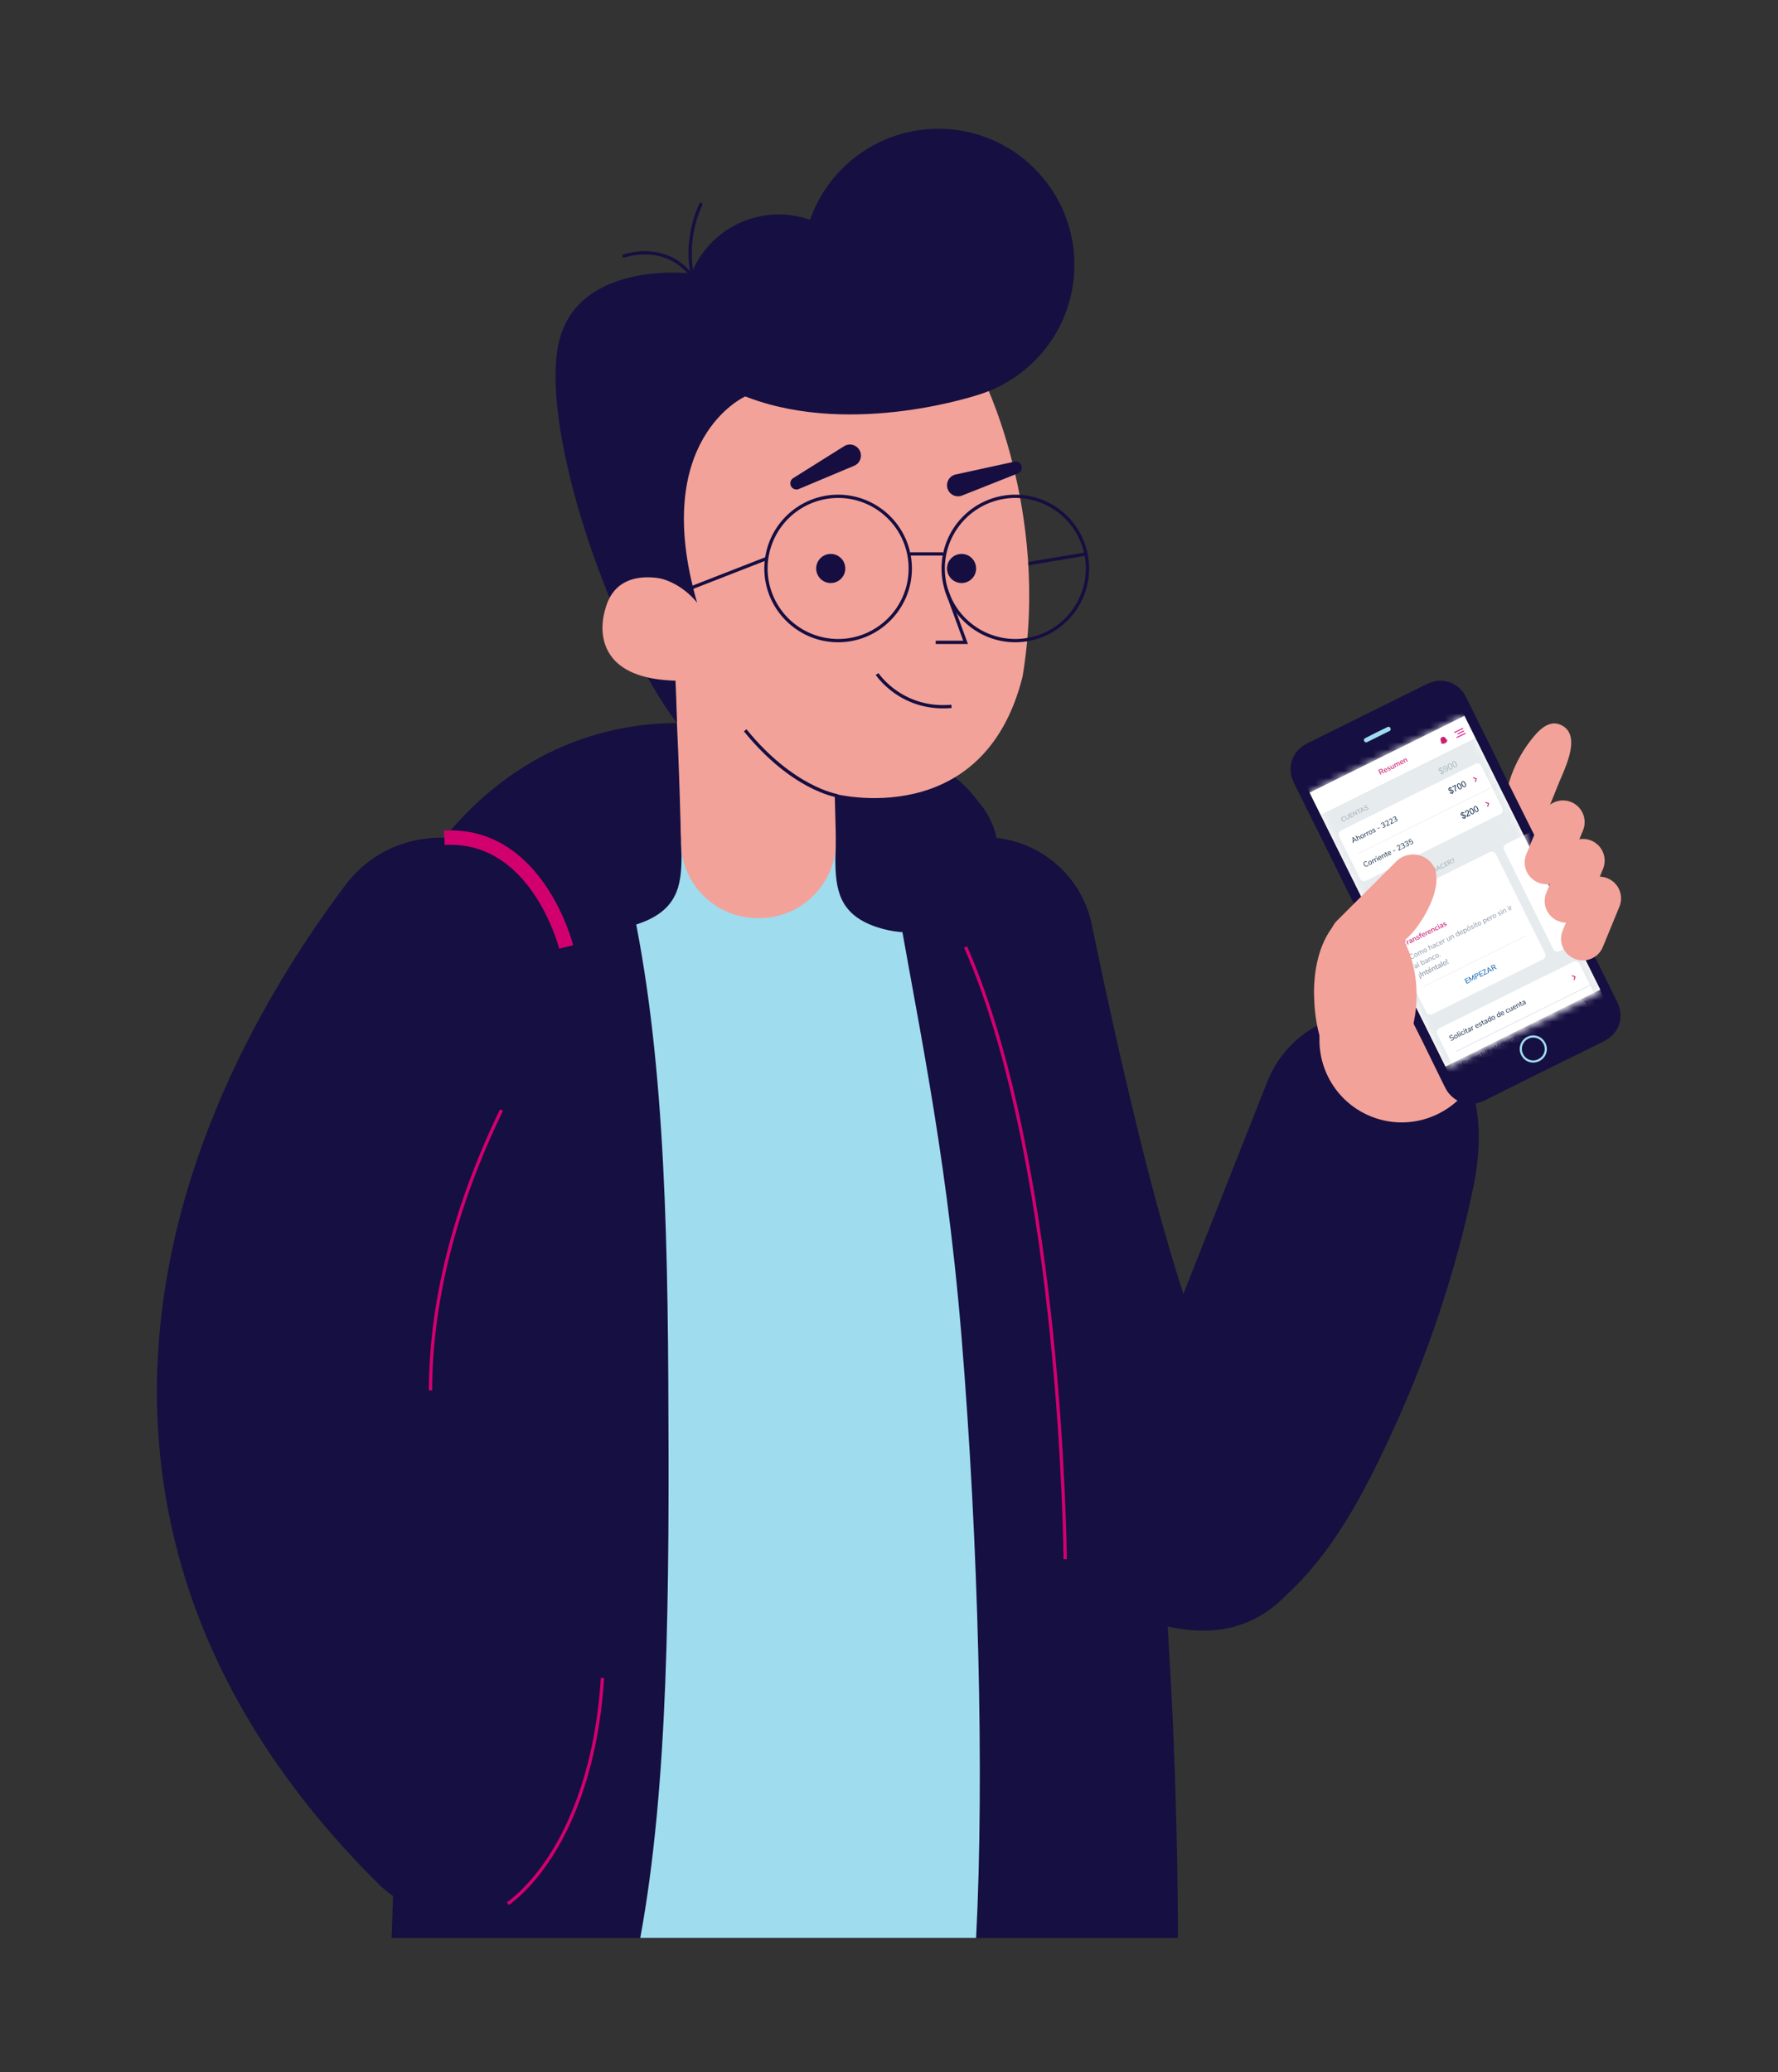 <svg xmlns="http://www.w3.org/2000/svg" width="248" height="289" fill="none" xmlns:v="https://vecta.io/nano"><rect width="100%" height="100%" fill="#333333" stroke="none"/><style><![CDATA[.B{fill:#0b2344}.C{fill:#160f41}.D{fill:#fff}.E{fill:#afb9c3}.F{opacity:.2}.G{fill:#f2a299}.H{fill:#c91e70}.I{fill:#160e41}]]></style><path d="M151.435 77.031l-9.418 1.585.076.453 9.418-1.585-.076-.453z" class="I"/><path d="M210.352 119.178a3.03 3.03 0 0 0 3.829-1.912l3.182-7.896c.867-2.154 3.384-6.926.309-8.286-1.609-.711-3.006.724-3.942 1.894-1.27 1.587-2.281 3.367-2.961 5.283l-2.328 7.088c-.239 1.77.603 3.393 1.911 3.829z" class="G"/><g class="C"><path d="M125.375 148.002c-.048-.048-4.867-4.778-11.689-9.236-7.572-4.949-14.518-7.551-19.557-7.325-2.273.103-5.019.704-8.14 4.391-3.026 3.575-7.342 5.415-11.685 5.415-3.491 0-7.001-1.188-9.875-3.621-6.45-5.458-7.253-15.112-1.796-21.56 7.993-9.445 18.452-14.7 30.244-15.197 11.89-.502 24.738 3.774 38.193 12.707 9.073 6.023 15.219 12.067 15.89 12.737l-21.613 21.659.029.03z"/><path d="M167.845 227.414c-5.258 0-12.585-1.92-19.221-10.43-3.42-4.386-6.576-10.434-9.651-18.488-5.249-13.757-10.537-33.879-16.645-63.324a15.3 15.3 0 0 1 11.874-18.086c8.273-1.714 16.371 3.6 18.086 11.874 4.606 22.211 8.717 38.848 12.569 50.861 3.482 10.86 6.028 15.607 7.301 17.535 6.249 1.715 10.952 7.308 11.232 14.129a15.3 15.3 0 0 1-14.659 15.912c-.288.011-.585.017-.886.017zm-.355-30.591z"/><path d="M169.047 227.211c-1.882.052-3.788-.276-5.618-.998-7.857-3.105-11.71-11.994-8.604-19.851l21.935-55.492c3.106-7.857 11.994-11.709 19.852-8.604 9.534 3.768 10.755 14.205 8.93 23.107-2.479 12.09-6.594 24.199-11.823 35.368-4.041 8.633-8.699 17.419-16.33 23.427-2.446 1.925-5.364 2.96-8.342 3.043z"/><path d="M164.303 270.259H54.621l4.695-133.254c-.225-6.476 4.769-12.124 11.734-13.271l34.291-8.775 34.29 8.775c6.964 1.147 11.957 6.795 11.734 13.271 3.225 16.689 6.063 34.578 8.254 53.572a713.52 713.52 0 0 1 4.684 79.682z"/><path d="M123.909 135.879h-3.126c-8.449 0-15.299-6.849-15.299-15.298s6.85-15.299 15.299-15.299h3.126a15.3 15.3 0 0 1 15.298 15.299c0 8.449-6.851 15.298-15.298 15.298z"/></g><path d="M86.515 119.225c5.527 20.691 6.551 45.063 6.699 73.226.159 30.065.028 56.372-3.906 77.808h46.843c1.158-22.498.324-55.074-2.029-83.744-2.282-27.82-6.586-45.844-10.028-66.757l-18.754-4.801-18.825 4.268z" fill="#9fdcee"/><path d="M136.924 52.345s-10.377-16.092-31.133-5.968c0 0-15.312 5.442-12.451 34.247 0 0 1.372 21.351 1.635 36.895.096 5.739 4.709 10.376 10.446 10.515l.217.005c6.063.147 11.04-4.77 10.963-10.835l-.17-6.491s20.754 5.393 26.198-16.345c3.893-23.351-5.705-42.023-5.705-42.023z" class="G"/><g class="I"><path d="M135.007 89.813h-4.493v-.459h3.835l-2.564-7.011.431-.158 2.791 7.628zm-15.864-24.854l-7.72 3.239c-.436.183-.936-.022-1.121-.458a.86.86 0 0 1 .335-1.057l7.092-4.447a1.54 1.54 0 0 1 2.122.485 1.54 1.54 0 0 1-.485 2.122c-.07.044-.15.084-.223.116zm14.164 1.215l8.18-1.785c.461-.101.917.193 1.018.655.09.416-.137.826-.521.978l-7.783 3.087c-.79.314-1.685-.075-2-.864a1.54 1.54 0 0 1 .864-1.998 1.72 1.72 0 0 1 .242-.072zm-1.753 32.619c-6.302 0-9.371-4.619-9.403-4.668l.386-.249c.032.05 3.344 5.013 10.16 4.407l.041.457c-.407.035-.802.052-1.184.052z"/><path d="M141.621 89.574c-5.676 0-10.293-4.617-10.293-10.293a10.31 10.31 0 0 1 10.293-10.294 10.31 10.31 0 0 1 10.293 10.294 10.31 10.31 0 0 1-10.293 10.293zm0-20.127a9.85 9.85 0 0 0-9.834 9.835 9.85 9.85 0 0 0 9.834 9.834 9.85 9.85 0 0 0 9.834-9.834 9.85 9.85 0 0 0-9.834-9.835zm-24.718 20.127c-5.676 0-10.293-4.617-10.293-10.293a10.31 10.31 0 0 1 10.293-10.294 10.31 10.31 0 0 1 10.293 10.294c0 5.676-4.617 10.293-10.293 10.293zm0-20.127a9.85 9.85 0 0 0-9.834 9.835 9.85 9.85 0 0 0 9.834 9.834c5.424 0 9.834-4.411 9.834-9.834s-4.41-9.835-9.834-9.835z"/><path d="M131.555 77.023h-4.589v.459h4.589v-.459zm-24.796.686l-10.908 4.254.167.428 10.909-4.254-.167-.428zm9.999 33.491c-.257-.039-6.353-1.022-12.994-9.202l.356-.29c6.517 8.029 12.644 9.03 12.706 9.039l-.068.453z"/></g><path d="M96.199 38.127s-16.171-1.899-18.384 10.267 7.215 39.93 16.602 52.452c0 0-.199-13.939-1.903-23.933s4.559-27.184 9.889-29.928-6.203-8.858-6.203-8.858z" class="C"/><path d="M95.533 81.636s-9.326-4.149-11.156 3.514c0 0-3.632 10.756 12.713 9.719l-1.557-13.233z" class="G"/><g class="C"><path d="M149.859 36.924c0-10.476-8.494-18.967-18.969-18.967-8.278 0-15.317 5.304-17.906 12.699-1.366-.482-2.836-.748-4.367-.748-7.249 0-13.124 5.875-13.124 13.123 0 1.484.246 2.91.701 4.239l-9.198 8.884-.482 24.962c6.641-2.65 10.724 2.948 10.724 2.948-6.62-22.841 6.704-28.772 6.704-28.772v-.005l.437.162c14.793 5.552 32.357-.48 32.357-.48 7.614-2.463 13.122-9.611 13.122-18.046z"/><path d="M96.605 38.886c-.072 0-.144-.034-.188-.098-2.039-2.898-5.529-3.971-9.334-2.871a.23.23 0 0 1-.285-.156.23.23 0 0 1 .156-.285c4.002-1.157 7.678-.017 9.837 3.049a.23.23 0 0 1-.187.361z"/><path d="M96.627 38.886c-.106 0-.2-.072-.223-.179-.751-3.358-.335-7.111 1.143-10.296a.23.23 0 0 1 .304-.112.23.23 0 0 1 .112.305c-1.437 3.095-1.842 6.74-1.111 10.002a.23.23 0 0 1-.174.274.19.19 0 0 1-.05.006z"/></g><path d="M113.854 79.081a2.03 2.03 0 0 0 1.818 2.22 2.03 2.03 0 0 0 2.22-1.817 2.03 2.03 0 0 0-1.819-2.22 2.03 2.03 0 0 0-2.219 1.817zm18.25 0a2.03 2.03 0 0 0 1.819 2.22c1.113.112 2.106-.701 2.218-1.817a2.03 2.03 0 0 0-1.817-2.22 2.03 2.03 0 0 0-2.22 1.817z" class="I"/><path d="M133.18 109.046c-7.71 3.757-16.746 1.86-16.747 1.86.485.101.081 8.286.084 8.891.02 4.047.402 7.7 5.74 9.485 8.913 2.982 16.948-3.379 16.948-10.401.001-4.011-2.362-7.576-6.025-9.835zm-57.72-.632c9.071 3.835 18.761 1.898 19.233 1.898l.369 9.075c-.023 4.129-.474 7.859-6.753 9.681-10.486 3.043-19.939-3.45-19.939-10.615 0-4.094 2.78-7.734 7.089-10.039z" class="C"/><path d="M195.517 156.535a11.45 11.45 0 0 1-3.973-.713c-5.945-2.195-8.985-8.793-6.789-14.738l4.142-11.22a11.48 11.48 0 0 1 14.739-6.79 11.48 11.48 0 0 1 6.79 14.739l-4.143 11.22c-1.712 4.632-6.1 7.502-10.766 7.502z" class="G"/><path d="M64.381 267.458c-4.218 0-8.436-1.599-11.668-4.802-10.704-10.607-18.738-22.16-23.878-34.338a87.58 87.58 0 0 1-6.943-34.776c.067-11.136 2.212-22.587 6.378-34.033 3.225-8.864 7.668-17.752 13.204-26.419a155.82 155.82 0 0 1 6.681-9.627c6.126-8.159 18.094-8.908 25.188-1.576l10.42 10.772.035-.034c-.286.28-23.652 28.429-23.751 61.287-.049 16.357 1.822 31.14 16.004 45.192 6.504 6.444 6.551 16.94.107 23.445-3.242 3.27-7.509 4.909-11.777 4.909z" class="C"/><path d="M70.948 265.683l-.246-.387c.029-.018 2.931-1.898 5.982-6.674 2.818-4.411 6.34-12.264 7.123-24.625l.457.029c-.791 12.478-4.359 20.413-7.212 24.871-3.104 4.85-5.983 6.71-6.104 6.786zm-10.673-71.771l-.459-.001c.038-12.47 3.378-25.659 9.929-39.201l.413.2c-6.52 13.48-9.846 26.601-9.883 39.002zm88.069 23.535c-.002-.137-.121-13.901-1.887-31.219-1.629-15.973-5.03-38.321-11.989-54.071l.419-.185c6.984 15.806 10.395 38.206 12.028 54.214 1.767 17.338 1.886 31.121 1.888 31.258l-.459.003z" fill="#d2006e"/><path d="M190.664 99.542l8.309-4.118c1.833-.899 3.719-.531 4.973.962.239.284.432.618.599.953l3.475 7.001 2.445 5.022 9.45 18.958 5.63 11.353c1.086 2.206.34 4.456-1.853 5.553l-9.984 4.94-6.631 3.306c-1.826.898-3.703.534-4.973-.968-.281-.332-.491-.735-.685-1.129l-3.07-6.265-2.388-4.73-8.912-17.961-6.505-13.103c-.733-1.47-.739-2.893.178-4.28.426-.646 1.038-1.077 1.722-1.417l8.22-4.077zm32.546 38.48l-18.947-38.191-21.591 10.712 18.947 38.191 21.591-10.712z" class="C"/><path d="M223.21 138.022l-21.591 10.712-18.947-38.191 21.591-10.712 18.947 38.191z" class="D"/><path d="M191.987 102.149l1.58-.77c.017-.007.037-.012.056-.015.252-.041.439.248.312.471a.23.23 0 0 1-.088.094l-3.192 1.586c-.037.017-.081.02-.129.015-.258-.03-.384-.365-.188-.537.011-.01.023-.018.037-.026l1.612-.818zm21.859 46.045c-.699 0-1.352-.396-1.689-1.095-.448-.93-.051-2.056.886-2.508.953-.46 2.065-.061 2.533.906.217.451.248.958.083 1.427a1.87 1.87 0 0 1-.972 1.076c-.277.131-.563.194-.841.194zm.02-3.486c-.231 0-.465.052-.689.159-.784.379-1.118 1.32-.743 2.099a1.56 1.56 0 0 0 2.123.757c.386-.184.675-.503.814-.901a1.54 1.54 0 0 0-.069-1.193c-.284-.583-.846-.921-1.436-.921z" fill="#9fdcee"/><mask id="A" maskUnits="userSpaceOnUse" x="182" y="99" width="42" height="50"><path d="M204.258 99.832l-21.591 10.711 19.068 38.437 21.592-10.712-19.069-38.436z" class="D"/></mask><g mask="url(#A)"><path d="M203.223 97.803l-21.57 10.701 24.144 48.666 21.569-10.7-24.143-48.667z" fill="#e6ebed"/><path d="M187.544 114.507a.32.32 0 0 1-.164.037c-.053-.003-.102-.022-.147-.055a.39.39 0 0 1-.108-.138.38.38 0 0 1-.043-.17c0-.055.015-.105.046-.148s.073-.081.128-.109c.039-.018.077-.03.117-.035s.076-.003.11.008l.003.093c-.035-.008-.069-.009-.098-.006a.22.22 0 0 0-.087.026c-.055.027-.089.066-.101.116s-.002.109.032.175.073.111.121.131.099.017.153-.011c.029-.013.053-.032.073-.053a.35.35 0 0 0 .054-.083l.072.058a.23.23 0 0 1-.062.092.4.4 0 0 1-.099.072zm.522-.26c-.078.038-.147.048-.207.028s-.11-.069-.148-.147l-.168-.338.1-.051.172.344c.024.049.053.08.09.094s.075.009.119-.014.072-.051.083-.087.005-.08-.02-.127l-.171-.344.101-.051.168.338c.038.077.047.145.028.207s-.069.11-.147.148zm.072-.751l.379-.188.041.082-.278.138.078.156.263-.13.04.081-.263.13.082.165.279-.137.041.082-.379.189-.283-.568zm.953-.473l.281.568-.078.038-.5-.245.196.396-.097.048-.281-.568.078-.038.5.245-.196-.395.097-.049zm.298-.043l-.185.092-.043-.086.474-.235.043.086-.185.091.239.482-.104.052-.239-.482zm.84.02l-.277.138.009.161-.104.052-.024-.695.084-.041.538.44-.102.051-.124-.106zm-.073-.064l-.224-.19.015.294.209-.104zm.55.002c-.043.021-.087.035-.131.042s-.084.006-.121-.001l-.003-.093a.36.36 0 0 0 .108.003.36.36 0 0 0 .106-.036c.04-.019.066-.041.08-.064s.015-.049.003-.073-.029-.034-.054-.034-.063.003-.113.017a.58.58 0 0 1-.133.021c-.037.002-.068-.004-.092-.018s-.046-.037-.063-.069-.021-.067-.017-.102.022-.069.048-.1.061-.058.104-.079.081-.033.122-.039a.28.28 0 0 1 .113.005l.004.093c-.071-.015-.137-.007-.198.023-.037.019-.061.04-.076.066s-.014.05-.002.076.029.034.054.037.062-.003.111-.014a.85.85 0 0 1 .135-.021c.037-.002.067.003.093.015s.048.034.063.066.023.069.017.103-.022.065-.049.098-.063.055-.109.078z" class="E"/><path d="M187.074 115.806l18.695-9.274c.318-.157.702-.027.861.289l2.911 5.867c.158.319.028.703-.289.862l-18.695 9.274c-.318.157-.703.027-.861-.29l-2.911-5.866a.64.64 0 0 1 .289-.862z" class="D"/><g class="F"><path d="M208.079 109.757l-18.694 9.274.028.058 18.695-9.274-.029-.058z" fill="#969595"/></g><path d="M189.253 117.305l-.155-.131-.338.168.011.202-.078.038-.037-.791.066-.032.607.508-.076.038zm-.497-.038l.284-.142-.307-.262.023.404zm.656-.613c.107-.054.19-.022.249.097l.14.282-.075.037-.138-.277c-.021-.042-.044-.068-.07-.078s-.057-.008-.092.009c-.042.02-.068.049-.08.087s-.007.078.014.121l.127.257-.075.037-.321-.649.075-.037.134.273c.002-.034.011-.065.031-.092s.047-.051.081-.067zm.714.226c-.042.021-.084.031-.127.027s-.079-.018-.114-.044-.065-.064-.087-.11a.32.32 0 0 1-.036-.135c0-.043.011-.084.034-.119s.055-.063.098-.084.084-.031.127-.028a.21.21 0 0 1 .115.045c.034.026.064.062.087.108s.035.092.035.136-.011.083-.034.118a.23.23 0 0 1-.098.086zm-.03-.061c.044-.022.07-.054.079-.094s0-.09-.027-.145-.06-.09-.098-.109-.08-.016-.124.005-.07.054-.08.095 0 .089.026.144.06.092.098.11.081.015.126-.006zm.41-.627l-.046.029c-.044.027-.07.058-.08.093s-.003.07.016.105l.127.256-.075.037-.222-.449.073-.036.039.078c0-.065.033-.118.105-.161l.026-.015.037.063zm.324-.161l-.046.029c-.044.027-.07.058-.079.093s-.003.071.015.106l.127.255-.075.037-.222-.448.074-.037.038.078c0-.064.034-.118.105-.161l.026-.015.037.063zm.447.278c-.043.022-.084.031-.127.028a.22.22 0 0 1-.115-.045c-.035-.027-.064-.064-.087-.11a.3.3 0 0 1-.035-.134c0-.045.011-.084.033-.12s.056-.062.098-.084.084-.03.127-.027a.21.21 0 0 1 .115.044.3.3 0 0 1 .087.109c.023.046.035.091.035.136s-.01.082-.033.118-.055.064-.098.085zm-.031-.061c.045-.021.071-.053.08-.093s0-.09-.028-.146-.059-.09-.098-.108-.079-.017-.124.004-.07.054-.079.095 0 .089.026.144.06.092.098.11.081.016.125-.006zm.507-.176c-.075.037-.146.048-.208.031l-.003-.068c.033.008.064.01.093.005s.06-.014.09-.031a.16.16 0 0 0 .067-.053c.013-.02.013-.041.002-.063s-.021-.029-.038-.033-.04-.004-.071.004l-.084.02c-.043.011-.078.011-.108-.002s-.054-.032-.069-.062c-.02-.04-.02-.08-.002-.12s.055-.073.107-.099c.031-.015.065-.024.097-.029s.064-.002.092.008l.001.067c-.058-.015-.112-.009-.161.015-.03.015-.053.034-.064.055s-.012.042-.001.063.021.029.036.035a.13.13 0 0 0 .065-.001l.085-.02c.046-.011.086-.011.115-.002a.11.11 0 0 1 .069.063c.02.04.018.078-.002.118s-.053.073-.108.099zm.416-.48l-.031-.061.257-.129.031.061-.257.129zm.867-.58c.043-.008.083-.003.117.014s.059.044.079.085c.028.057.031.111.008.163s-.066.093-.132.125a.36.36 0 0 1-.131.038c-.046.005-.088.002-.127-.01v-.072c.084.02.159.013.224-.019.046-.023.077-.05.091-.082s.01-.069-.009-.109c-.04-.079-.109-.093-.208-.044l-.075.036-.033-.064.06-.029c.048-.024.08-.052.095-.086s.012-.071-.008-.111c-.017-.035-.041-.057-.07-.064s-.064-.004-.104.015a.31.31 0 0 0-.147.165l-.057-.044c.014-.039.037-.074.068-.107a.37.37 0 0 1 .108-.08c.06-.029.114-.037.163-.024s.087.042.111.093c.019.037.026.075.022.112s-.017.071-.045.099zm.817-.069l.032.064-.417.207-.029-.057.102-.362a.47.47 0 0 0 .02-.126c0-.035-.006-.065-.02-.093-.018-.035-.041-.058-.072-.066s-.064-.003-.102.016a.31.31 0 0 0-.147.165l-.057-.045a.33.33 0 0 1 .068-.105.38.38 0 0 1 .107-.081c.059-.029.114-.037.163-.025s.089.046.115.098c.018.037.028.078.028.121a.56.56 0 0 1-.026.156l-.086.291.321-.158zm.552-.274l.033.065-.418.206-.029-.057.102-.362a.47.47 0 0 0 .02-.126c0-.035-.006-.065-.02-.093-.018-.035-.041-.058-.072-.066s-.064-.003-.102.016a.31.31 0 0 0-.147.165l-.057-.044c.014-.037.037-.072.068-.106a.38.38 0 0 1 .107-.081c.06-.029.115-.037.164-.025s.088.046.114.098c.019.037.028.078.028.121a.56.56 0 0 1-.026.156l-.086.291.321-.158zm.288-.477a.18.18 0 0 1 .116.014c.034.017.06.044.08.085.027.057.03.111.008.163s-.066.093-.132.125a.36.36 0 0 1-.132.038c-.045.005-.087.002-.127-.01v-.072c.085.02.16.013.225-.019.046-.023.077-.05.091-.082s.01-.069-.01-.109c-.039-.079-.108-.093-.208-.044l-.075.036-.032-.064.06-.029c.047-.024.079-.052.095-.086s.012-.071-.008-.111-.041-.057-.07-.064-.064-.004-.104.015a.31.31 0 0 0-.147.165l-.057-.044c.014-.039.037-.074.068-.107a.37.37 0 0 1 .108-.08.23.23 0 0 1 .162-.024c.049.012.088.042.112.093.018.037.026.075.021.112s-.018.07-.044.099zm-3.971 6.623c-.061.03-.121.044-.181.04a.31.31 0 0 1-.162-.063.46.46 0 0 1-.124-.159.47.47 0 0 1-.052-.195c0-.061.015-.117.049-.166a.33.33 0 0 1 .141-.12c.044-.023.089-.035.133-.039a.3.3 0 0 1 .127.012v.072c-.044-.011-.084-.016-.121-.011s-.072.014-.109.032a.23.23 0 0 0-.131.152c-.015.065-.003.14.04.225s.094.142.156.169.128.022.2-.013c.037-.019.066-.04.09-.068s.046-.061.065-.102l.056.044c-.014.041-.037.078-.067.11a.38.38 0 0 1-.11.08zm.511-.254c-.043.021-.084.03-.127.027s-.08-.018-.115-.044-.064-.064-.087-.11-.035-.092-.035-.135.01-.084.033-.119.055-.063.098-.084.084-.031.127-.028a.21.21 0 0 1 .115.045c.034.026.064.062.087.108s.035.092.035.136a.21.21 0 0 1-.033.118c-.023.037-.057.064-.098.086zm-.031-.063c.044-.021.07-.053.08-.093a.22.22 0 0 0-.028-.145c-.027-.056-.06-.091-.098-.109s-.079-.017-.124.004-.07.054-.079.095 0 .089.026.144.059.092.098.11.081.017.125-.006zm.41-.626l-.046.03c-.044.027-.07.058-.079.093a.15.15 0 0 0 .015.105l.127.256-.075.037-.222-.449.074-.036.038.078c0-.065.033-.118.105-.161l.026-.015.037.062zm.324-.162l-.045.029c-.045.028-.071.058-.08.094a.15.15 0 0 0 .015.105l.127.256-.075.036-.222-.448.074-.037.038.078c0-.064.034-.117.106-.16l.026-.015.036.062zm.267.361l-.222-.448.075-.037.222.449-.075.036zm-.326-.639l.09-.045.041.085-.09.044-.041-.084zm.809.134l-.327.163c.029.05.062.084.101.098s.082.009.128-.016a.25.25 0 0 0 .118-.124l.052.042a.26.26 0 0 1-.054.081.32.32 0 0 1-.085.062c-.071.036-.135.042-.196.02s-.109-.068-.144-.14a.3.3 0 0 1-.034-.135c0-.044.011-.084.034-.119s.055-.065.097-.084c.059-.03.116-.034.169-.011s.097.067.13.134l.011.029zm-.283-.094c-.04.02-.064.047-.076.084s-.008.078.01.124l.26-.129c-.024-.044-.052-.073-.085-.087s-.071-.012-.109.008zm.497-.319c.107-.053.19-.021.25.098l.139.282-.075.037-.138-.277c-.021-.042-.044-.068-.07-.08s-.057-.008-.092.009c-.041.02-.067.049-.08.087s-.007.078.014.121l.127.257-.075.037-.222-.448.074-.037.037.074c.001-.036.01-.066.03-.094s.046-.049.081-.066zm.695.161c.014-.006.026-.014.04-.023l.026.061c-.013.009-.028.019-.045.026-.053.028-.102.034-.144.019s-.073-.048-.099-.098l-.116-.236-.087.043-.03-.06.088-.042-.068-.137.075-.036.068.136.127-.063.029.06-.127.062.114.23c.034.07.085.09.149.058zm.413-.404l-.327.162c.029.051.062.084.1.098s.083.009.129-.015a.25.25 0 0 0 .118-.124l.052.041a.25.25 0 0 1-.054.081c-.026.026-.053.046-.085.063-.071.035-.135.041-.196.02a.26.26 0 0 1-.144-.141c-.023-.046-.034-.09-.034-.134s.011-.084.034-.12.055-.064.096-.084c.06-.029.117-.033.17-.011a.26.26 0 0 1 .13.135l.011.029zm-.283-.095c-.04.02-.064.048-.077.084s-.007.078.011.124l.26-.128c-.024-.044-.052-.074-.086-.087s-.07-.011-.108.007zm.626-.078l-.031-.061.257-.128.031.061-.257.128zm1.133-.373l.032.064-.417.207-.029-.057.102-.362a.47.47 0 0 0 .02-.126c0-.035-.006-.066-.02-.093-.018-.035-.041-.058-.072-.066s-.064-.003-.102.015c-.063.031-.112.086-.147.166l-.057-.045a.33.33 0 0 1 .068-.105.36.36 0 0 1 .107-.081c.059-.029.114-.037.163-.025s.089.046.115.098c.018.037.028.078.028.121a.56.56 0 0 1-.026.156l-.086.291.321-.158zm.288-.479c.043-.007.082-.003.116.014s.06.044.08.086c.027.056.03.11.007.162s-.065.093-.131.125c-.042.022-.086.034-.132.038s-.087.002-.127-.01v-.072c.084.02.159.014.225-.018.046-.023.077-.051.09-.083s.011-.069-.009-.109c-.04-.079-.108-.093-.208-.044l-.075.037-.032-.065.06-.029c.047-.024.079-.052.095-.085s.012-.072-.008-.112-.041-.057-.071-.064-.064-.003-.104.015a.32.32 0 0 0-.146.165l-.057-.044a.33.33 0 0 1 .067-.107c.031-.034.068-.06.109-.08.06-.029.113-.036.162-.024s.087.043.112.093c.018.037.026.075.021.112s-.018.072-.044.099zm.551-.274c.042-.007.082-.003.116.014s.06.044.079.086c.028.056.031.11.008.162s-.066.093-.132.125c-.041.022-.085.034-.131.039s-.087.001-.127-.011v-.072c.084.02.159.014.225-.018.046-.023.076-.051.09-.083s.011-.069-.009-.109c-.04-.079-.109-.093-.208-.044l-.075.037-.032-.064.059-.03c.048-.024.08-.052.095-.085s.012-.072-.007-.112-.042-.056-.071-.064-.064-.003-.104.015c-.063.031-.111.086-.147.165l-.056-.044c.014-.038.036-.073.067-.107s.067-.06.109-.08c.059-.029.113-.036.162-.024s.087.043.112.093c.018.037.026.075.021.112s-.017.072-.044.099zm.454-.316c.041-.02.081-.029.119-.028s.075.014.107.038.058.054.078.095a.24.24 0 0 1 .026.123.2.2 0 0 1-.039.111c-.025.034-.06.061-.103.083s-.081.032-.127.037-.087 0-.125-.011v-.072c.084.02.159.014.222-.017.045-.023.074-.053.087-.092s.009-.079-.014-.124a.16.16 0 0 0-.09-.084c-.039-.013-.078-.01-.121.011-.061.031-.1.081-.11.148l-.052.026-.189-.379.389-.193.031.063-.315.156.114.231c.009-.024.023-.047.042-.067a.24.24 0 0 1 .07-.055z" class="B"/><path d="M205.721 109.035l.117-.387-.379-.141.037-.119.497.183-.155.507-.117-.043zm1.711 3.451l.118-.387-.379-.141.037-.119.497.184-.155.506-.118-.043z" fill="#c61d68"/><path d="M192.545 125.048l-.055-.112.113-.057.056.112-.114.057zm.259.413c-.031.015-.063.024-.092.026s-.058-.003-.083-.016-.044-.032-.056-.058-.017-.052-.014-.075.014-.055.029-.088.022-.052.026-.072.003-.042-.003-.061l-.008-.025.059-.029.016.034c.014.029.02.055.019.079a.32.32 0 0 1-.019.081l-.015.055c-.001.014.002.029.008.043s.021.028.04.032.038.002.061-.01.043-.028.064-.051a.32.32 0 0 0 .055-.081l.072.058c-.012.032-.034.063-.063.092s-.061.049-.096.066zm.509-.465c.016-.003.029-.002.043.001s.029.011.046.022l.104.065-.066.086-.14-.087c-.028-.017-.06-.017-.095.001-.055.028-.109.04-.162.037s-.1-.021-.144-.055-.081-.079-.11-.138a.36.36 0 0 1-.043-.169c0-.056.014-.104.043-.149s.071-.079.127-.107.108-.038.16-.035.101.021.144.055.08.078.109.138a.39.39 0 0 1 .044.185.24.24 0 0 1-.06.15zm-.15.003c.052-.026.085-.065.095-.115s.002-.11-.032-.176-.073-.112-.121-.131-.096-.02-.148.006-.084.064-.097.114 0 .109.033.176.073.112.12.133.098.019.15-.007zm.651-.219c-.078.038-.147.047-.207.028s-.11-.069-.148-.147l-.169-.338.101-.051.17.344c.025.049.054.08.09.094s.075.009.12-.014.072-.051.082-.087.005-.08-.02-.127l-.169-.345.101-.05.168.338a.27.27 0 0 1 .027.207c-.019.061-.068.11-.146.148zm.353-.184l-.282-.567.38-.188.041.082-.278.138.078.156.263-.13.04.081-.263.13.082.165.279-.137.041.082-.381.188zm.883-1.145l.081-.04.281.567-.092.046-.186-.375-.009.358-.069.034-.289-.205.185.37-.092.046-.281-.567.082-.042.38.274.009-.466zm.921.25l-.123-.104-.277.138.01.161-.104.052-.025-.695.084-.041.539.44-.104.049zm-.406-.065l.208-.103-.223-.19.015.293zm-.064-.47l-.064.032.02-.165.098-.049-.054.182zm.823.369c-.043.021-.087.035-.131.043s-.085.006-.121-.002l-.003-.093a.36.36 0 0 0 .108.003c.035-.006.071-.017.106-.035.04-.02.066-.042.079-.065s.016-.049.003-.073-.029-.034-.053-.034-.063.003-.113.017a.58.58 0 0 1-.133.021c-.037.002-.068-.004-.092-.018s-.046-.037-.063-.069-.023-.067-.017-.102.022-.069.048-.1.061-.058.104-.079.081-.032.122-.038.08-.005.113.004l.003.093c-.07-.015-.136-.007-.197.023-.037.019-.061.04-.077.066s-.013.051-.001.077c.011.021.029.033.053.036s.063-.003.112-.015.098-.02.135-.021.067.003.093.015.048.034.063.066.023.069.017.102-.022.066-.049.098-.063.057-.109.08zm.254-.843l.248-.123c.061-.03.116-.038.165-.024s.087.047.113.102.032.106.013.153-.059.086-.12.117l-.144.072.111.22-.104.052-.282-.569zm.369.151c.072-.035.092-.084.061-.147-.015-.032-.037-.05-.061-.056a.13.13 0 0 0-.092.017l-.132.065.094.187.13-.066zm.682.045c-.078.038-.147.047-.206.027s-.111-.069-.149-.147l-.168-.338.101-.05.17.344c.024.049.053.079.09.093s.075.009.119-.014.072-.05.083-.087.004-.079-.02-.127l-.17-.344.101-.05.168.338c.039.076.048.145.028.206s-.069.11-.147.149zm.353-.186l-.281-.567.379-.188.042.082-.279.138.078.156.263-.13.04.081-.263.13.083.165.278-.137.041.082-.381.188zm.193-.803l.21-.104c.093-.046.177-.056.252-.032s.136.081.181.17.053.173.026.248-.086.136-.179.182l-.21.104-.28-.568zm.442.384c.13-.064.163-.163.097-.297s-.164-.166-.294-.102l-.099.049.197.399.099-.049zm.703-.235c-.056.027-.109.039-.163.036s-.099-.021-.143-.055-.082-.079-.111-.137-.044-.117-.044-.17.015-.104.044-.149.072-.079.127-.107a.31.31 0 0 1 .161-.035.26.26 0 0 1 .144.055c.043.032.079.078.108.138a.38.38 0 0 1 .045.171c0 .055-.015.104-.045.149a.29.29 0 0 1-.123.104zm-.042-.083c.052-.026.084-.064.095-.115s.002-.11-.032-.176-.073-.111-.121-.131-.096-.02-.148.006-.084.064-.097.115 0 .108.032.176.074.111.121.133.098.018.15-.008zm.744-.981l.101-.05.281.568-.101.05-.122-.246-.291.144.123.246-.103.05-.281-.567.102-.051.118.237.291-.143-.118-.238zm.938.242l-.123-.104-.277.138.009.16-.104.052-.024-.694.084-.041.539.44-.104.049zm-.406-.066l.208-.102-.223-.19.015.292zm.813-.127c-.057.028-.111.04-.164.037s-.103-.021-.147-.055a.39.39 0 0 1-.109-.138c-.029-.058-.043-.114-.043-.169s.016-.106.046-.149.074-.081.129-.108c.038-.019.076-.031.116-.036s.077-.003.11.008l.003.093c-.035-.007-.068-.009-.098-.006a.23.23 0 0 0-.087.026c-.055.028-.088.066-.101.116s-.001.109.032.175.074.112.121.131.1.017.153-.01a.24.24 0 0 0 .074-.054c.02-.021.038-.05.053-.082l.072.058c-.012.033-.032.064-.061.091a.34.34 0 0 1-.099.072zm.284-.151l-.281-.568.379-.188.041.083-.278.137.078.157.263-.13.04.081-.263.13.082.165.279-.138.041.083-.381.188zm.95-.471l-.113.056-.187-.133c-.018-.012-.035-.02-.052-.02a.12.12 0 0 0-.056.016l-.08.039.113.228-.102.051-.282-.568.251-.124c.064-.032.121-.041.168-.029s.086.045.112.1c.022.043.028.085.017.127s-.035.075-.077.105c.034-.006.069.003.105.028l.183.124zm-.392-.188c.04-.02.065-.042.075-.065s.01-.052-.006-.082-.035-.049-.061-.054-.058.002-.096.022l-.135.067.089.179.134-.067zm.462-.097c-.015-.029-.021-.056-.021-.082a.38.38 0 0 1 .014-.091c.006-.026.011-.047.011-.064s-.004-.034-.011-.049-.023-.029-.04-.034-.038-.001-.061.011-.045.029-.066.052-.038.049-.053.081l-.072-.059c.012-.031.032-.062.061-.091a.38.38 0 0 1 .096-.07c.032-.017.064-.025.095-.026s.058.005.083.017.042.032.055.058.02.055.017.083a.53.53 0 0 1-.023.097l-.022.083c-.003.02-.001.041.006.061l.008.023-.06.029-.017-.029zm.075.214l-.055-.111.114-.057.055.112-.114.056z" class="E"/><path d="M203.748 98.859l-21.569 10.7 2.054 4.142L205.803 103l-2.055-4.141z" class="D"/><g class="F B"><path d="M184.238 113.701l-.013-.029 21.569-10.701.014.029-21.57 10.701z"/></g><path d="M193.104 107.797l-.106.052-.214-.153c-.023-.015-.046-.024-.067-.024s-.046.006-.074.018l-.107.054.133.267-.093.046-.321-.648.275-.138c.072-.035.135-.047.188-.034s.097.051.127.112a.2.2 0 0 1 .019.144c-.012.046-.042.085-.089.119.037-.006.075.005.115.032l.214.153zm-.431-.214c.047-.024.078-.05.091-.079s.011-.066-.007-.104-.045-.063-.077-.069-.072.001-.121.026l-.171.085.113.228.172-.087zm.81-.234l-.318.158c.054.091.126.116.213.071.052-.026.09-.065.115-.119l.061.051c-.013.027-.031.055-.057.081a.31.31 0 0 1-.086.062c-.071.036-.139.043-.2.023s-.11-.067-.147-.139c-.023-.046-.033-.092-.033-.136a.22.22 0 0 1 .035-.121c.023-.037.056-.064.098-.086.061-.03.117-.033.171-.012s.099.068.133.136l.015.031zm-.284-.087c-.035.018-.058.043-.069.076s-.006.071.009.115l.237-.118c-.023-.041-.049-.067-.079-.079s-.063-.013-.098.006zm.652.173c-.079.038-.15.05-.216.035l-.005-.081c.064.012.126.004.188-.026.031-.016.051-.031.062-.049s.012-.037.003-.055-.02-.026-.036-.029-.036-.003-.067.004l-.082.02c-.045.011-.083.011-.114 0s-.053-.032-.07-.064c-.02-.04-.02-.081 0-.122s.058-.075.112-.103a.29.29 0 0 1 .099-.029.23.23 0 0 1 .095.005l.005.079c-.062-.014-.117-.008-.164.015a.14.14 0 0 0-.06.051c-.011.018-.011.038-.001.056s.018.026.033.031.035.003.06-.003l.086-.02c.049-.012.087-.012.117-.001s.054.032.071.064c.02.04.02.081-.002.121a.25.25 0 0 1-.114.101zm.452-.793l.224.45-.091.044-.036-.073c-.002.032-.011.063-.029.089s-.043.046-.074.061c-.108.053-.194.021-.254-.1l-.136-.275.093-.046.137.274c.018.037.038.06.061.069s.05.007.081-.008a.12.12 0 0 0 .069-.078c.01-.033.006-.07-.013-.11l-.125-.252.093-.045zm.641-.332c.101-.05.181-.014.241.107l.137.279-.093.046-.136-.276a.16.16 0 0 0-.061-.073c-.022-.011-.048-.009-.077.004-.034.017-.055.042-.063.075s-.001.071.019.111l.125.254-.093.045-.136-.275c-.019-.038-.04-.063-.062-.073s-.047-.01-.076.004c-.034.017-.055.043-.064.075s-.002.071.018.11l.126.254-.094.046-.223-.45.092-.046.033.069c.002-.032.011-.061.028-.085s.041-.046.072-.062c.069-.033.128-.027.177.02 0-.033.011-.065.029-.093s.048-.049.081-.066zm.788-.076l-.318.157c.054.092.125.117.213.072a.24.24 0 0 0 .114-.119l.062.05a.28.28 0 0 1-.057.081c-.026.026-.054.046-.086.063-.072.035-.139.043-.2.023s-.11-.067-.147-.139c-.023-.046-.034-.092-.034-.136s.013-.086.036-.121.056-.064.098-.086c.061-.03.117-.033.171-.012s.099.067.133.136l.015.031zm-.284-.087c-.035.018-.058.042-.069.076s-.006.07.009.115l.237-.118c-.023-.041-.049-.067-.079-.08s-.063-.012-.098.007zm.503-.335c.107-.054.191-.02.251.1l.138.279-.094.046-.136-.274c-.018-.038-.04-.063-.064-.072s-.052-.008-.083.008-.061.046-.073.079-.008.072.012.11l.127.256-.093.046-.224-.45.092-.046.035.072a.18.18 0 0 1 .031-.092c.021-.024.049-.047.081-.062z" class="H"/><path d="M203.224 102.912c-.023 0-.046-.013-.058-.035-.005-.009-.006-.018-.006-.029 0-.023.014-.046.035-.058l1.151-.571c.032-.015.07-.003.085.029.005.01.006.019.006.03 0 .022-.013.045-.035.058l-1.15.57c-.008.003-.017.006-.028.006zm.13-.494c-.023 0-.046-.013-.058-.035-.004-.009-.006-.018-.006-.029 0-.023.014-.046.035-.058l.8-.396c.032-.016.071-.003.086.029.005.009.006.018.006.029 0 .023-.014.046-.035.058l-.8.396c-.009.005-.019.006-.028.006zm-.471-.196c-.023 0-.046-.013-.058-.035-.015-.032-.003-.07.029-.085l1.15-.571c.033-.015.071-.003.086.029s.003.07-.029.086l-1.15.57c-.01.003-.019.006-.028.006z" fill="#dd0c80"/><path d="M201.138 102.808c-.193.095-.269.325-.175.518a.62.62 0 0 1 .06.22c.003.03.003.055.002.072 0 .009-.002.015-.002.02v.006l-.011.088.082-.039.22-.11c.056.065.15.087.231.045s.122-.128.102-.212l.221-.11.081-.04-.078-.044h-.002c-.007-.007-.014-.01-.021-.014-.014-.009-.034-.025-.057-.045a.59.59 0 0 1-.139-.18.38.38 0 0 0-.514-.175zm.578.735l.144-.072c-.008-.006-.017-.014-.024-.022-.052-.045-.115-.114-.161-.208-.072-.143-.243-.202-.387-.13s-.202.244-.13.387c.046.094.062.187.069.254l.001.032.144-.071.086-.043.173-.086.085-.041zm-.053.134l-.152.075c.028.02.063.023.097.006s.053-.047.055-.081z" class="H"/><path d="M210.091 117.7l3.515-1.743c.318-.157.702-.027.861.289l6.849 13.806c.158.318.028.702-.289.861l-3.514 1.742c-.318.158-.702.028-.861-.289l-6.85-13.805c-.157-.318-.027-.704.289-.861zm-17.717 8.789l15.415-7.648c.318-.157.702-.027.861.289l6.849 13.806c.158.318.028.702-.289.861l-15.415 7.648c-.318.157-.702.027-.861-.289l-6.849-13.806a.64.64 0 0 1 .289-.861z" class="D"/><g opacity=".5" class="B"><path d="M197.106 133.684c-.062.03-.121.044-.181.04a.31.31 0 0 1-.162-.063.46.46 0 0 1-.124-.159c-.034-.069-.051-.133-.052-.195s.015-.117.049-.166a.33.33 0 0 1 .141-.12.35.35 0 0 1 .133-.039c.044-.005.087-.002.127.012v.072c-.045-.011-.084-.016-.121-.011s-.072.014-.109.032c-.072.035-.115.086-.131.152s-.003.14.039.224.095.143.156.17.129.022.201-.014c.037-.018.066-.039.09-.067a.35.35 0 0 0 .064-.102l.057.044c-.014.041-.037.078-.067.11a.39.39 0 0 1-.11.08zm.511-.256c-.043.022-.085.031-.127.028s-.08-.019-.115-.045-.064-.064-.087-.11-.036-.092-.036-.134.011-.084.034-.12.055-.062.098-.084.084-.03.127-.027.081.018.115.044a.3.3 0 0 1 .087.109c.023.046.035.091.035.136s-.011.082-.034.118a.23.23 0 0 1-.097.085zm-.031-.061c.044-.021.07-.053.079-.093s0-.091-.027-.146-.06-.09-.098-.108-.08-.017-.124.004-.07.054-.079.095 0 .089.026.144.059.092.097.11.082.015.126-.006zm.623-.812c.099-.049.179-.016.237.104l.139.281-.075.037-.138-.278c-.02-.042-.043-.068-.067-.08s-.052-.011-.083.006c-.036.018-.061.046-.07.081s-.003.075.018.119l.127.256-.075.037-.137-.279c-.022-.041-.043-.069-.068-.079s-.052-.009-.084.006-.061.046-.07.081-.003.075.018.119l.127.256-.075.036-.222-.448.074-.037.035.071c0-.034.009-.063.026-.089s.041-.047.072-.063c.069-.033.13-.027.18.02a.15.15 0 0 1 .028-.093c.023-.025.049-.047.083-.064zm.702.232c-.043.022-.084.031-.127.028s-.08-.019-.115-.045-.064-.064-.087-.11-.035-.092-.035-.134.01-.084.033-.12.055-.062.098-.084.084-.03.127-.027.081.018.115.044a.3.3 0 0 1 .087.109c.023.046.035.091.035.136s-.01.082-.033.118-.057.064-.098.085zm-.031-.062c.045-.022.071-.054.08-.094a.22.22 0 0 0-.028-.145c-.027-.055-.059-.09-.098-.109s-.079-.017-.124.005-.07.053-.079.095 0 .088.026.144.059.091.098.11.081.016.125-.006zm.586-.794c.107-.054.19-.022.249.097l.14.282-.075.037-.138-.277c-.021-.042-.044-.068-.07-.08s-.057-.007-.092.009c-.041.02-.067.049-.08.088s-.007.078.014.12l.127.257-.075.037-.321-.648.075-.037.134.272c.002-.034.011-.064.031-.092s.047-.049.081-.065zm.48-.239c.057-.028.108-.035.149-.018s.078.052.109.111l.14.283-.073.037-.038-.077a.16.16 0 0 1-.023.089c-.017.026-.042.048-.072.063s-.058.021-.089.023a.16.16 0 0 1-.081-.02c-.025-.014-.043-.034-.055-.058-.017-.034-.022-.064-.014-.09s.029-.056.064-.083a.97.97 0 0 1 .158-.095l.02-.011-.016-.03c-.018-.037-.039-.061-.062-.069s-.054-.006-.087.011a.32.32 0 0 0-.13.124l-.052-.042a.33.33 0 0 1 .064-.081c.029-.03.058-.052.088-.067zm.173.422a.13.13 0 0 0 .072-.081c.011-.037.008-.075-.012-.115l-.014-.026-.017.008c-.053.027-.093.049-.119.069s-.043.036-.049.053-.004.036.006.055c.013.025.031.04.055.048a.12.12 0 0 0 .078-.011zm.554-.202c-.044.022-.087.032-.128.029a.21.21 0 0 1-.115-.043c-.035-.026-.063-.062-.087-.11s-.035-.092-.034-.136a.22.22 0 0 1 .035-.121.24.24 0 0 1 .101-.087c.031-.015.063-.024.097-.027a.19.19 0 0 1 .09.007l.003.067c-.06-.013-.11-.009-.155.013s-.075.055-.085.098-.003.091.024.146.06.089.101.106.084.014.13-.009.078-.06.104-.115l.052.043a.23.23 0 0 1-.05.078c-.025.026-.052.046-.083.061zm.517-.529l-.327.162c.029.051.063.084.101.098s.082.009.128-.015c.052-.026.092-.068.118-.124l.052.041c-.011.028-.029.055-.053.081s-.054.046-.086.063c-.07.035-.135.041-.196.02s-.108-.069-.144-.141c-.023-.046-.033-.09-.033-.135s.01-.084.033-.119.055-.064.097-.084c.059-.029.116-.034.17-.011s.096.067.13.135l.01.029zm-.283-.095c-.04.02-.064.047-.076.084s-.008.078.01.124l.261-.128c-.025-.045-.052-.074-.086-.088s-.071-.01-.109.008zm.557-.268l-.046.029c-.044.028-.07.058-.079.094a.15.15 0 0 0 .015.105l.127.256-.075.036-.222-.448.074-.037.038.078c0-.064.033-.117.105-.16l.026-.015.037.062zm.658-.393l.222.448-.074.037-.038-.076c0 .033-.011.064-.029.091s-.043.048-.075.065c-.053.026-.101.032-.142.015s-.078-.054-.106-.112l-.137-.278.075-.037.137.275c.02.04.043.066.068.077s.055.008.088-.009c.04-.02.065-.048.077-.084a.17.17 0 0 0-.014-.12l-.125-.252.073-.04zm.359-.191c.108-.054.19-.022.25.098l.139.281-.075.037-.138-.277c-.021-.041-.044-.067-.07-.079s-.057-.008-.092.009c-.041.02-.067.049-.079.087s-.008.078.013.121l.127.257-.075.037-.221-.449.073-.036.037.073c.001-.035.011-.066.03-.093s.048-.051.081-.066zm.839-.653l.321.648-.075.037-.041-.083c0 .036-.009.068-.028.095s-.044.051-.079.069c-.04.02-.08.028-.12.022s-.076-.02-.11-.048-.062-.064-.085-.112-.036-.09-.036-.133.01-.081.029-.116.051-.061.091-.08c.035-.016.069-.024.102-.022a.15.15 0 0 1 .092.035l-.138-.279.077-.033zm.084.699c.043-.022.07-.054.078-.094a.22.22 0 0 0-.028-.145c-.027-.055-.059-.09-.097-.108s-.078-.016-.123.006-.07.053-.079.094 0 .089.026.143.059.092.099.11.08.015.124-.006zm.646-.517l-.328.162c.029.05.063.084.101.098s.083.009.129-.016a.25.25 0 0 0 .117-.123l.052.041c-.01.027-.029.055-.053.081s-.054.046-.086.063c-.07.035-.134.041-.196.02s-.108-.069-.143-.141c-.023-.046-.034-.09-.034-.135s.011-.084.034-.119.055-.064.096-.084c.06-.029.116-.034.17-.011a.26.26 0 0 1 .13.135l.011.029zm-.283-.095c-.04.02-.065.047-.077.084s-.008.078.011.124l.26-.129c-.025-.044-.052-.073-.086-.087s-.07-.012-.108.008zm.495-.318c.04-.02.08-.028.12-.022s.076.022.111.048.063.062.086.11.035.092.035.134-.009.081-.03.115a.21.21 0 0 1-.091.08c-.035.017-.069.024-.104.023a.18.18 0 0 1-.092-.037l.123.248-.075.036-.305-.613.075-.037.039.078c0-.035.007-.065.026-.095s.047-.052.082-.068zm.187.411c.043-.021.07-.053.079-.095s0-.088-.026-.142-.059-.09-.097-.109-.082-.016-.124.005-.071.054-.08.095 0 .089.028.144.059.091.097.11.079.014.123-.008zm.54-.193c-.043.022-.084.031-.127.028s-.08-.018-.115-.044-.064-.065-.087-.111-.035-.091-.035-.134.012-.084.033-.12.056-.062.098-.084.085-.03.127-.027.081.018.115.044a.3.3 0 0 1 .087.109c.023.046.035.092.035.136a.21.21 0 0 1-.033.118c-.022.036-.055.066-.098.085zm-.031-.061c.045-.021.071-.053.08-.093a.22.22 0 0 0-.028-.145c-.027-.056-.059-.091-.098-.109s-.079-.017-.123.005-.071.053-.08.094 0 .089.026.144.06.092.098.11.082.016.125-.006zm-.197-.465l-.052.026-.002-.231.086-.043-.032.248zm.705.291c-.075.037-.145.047-.208.03l-.003-.067c.034.008.064.009.093.005a.28.28 0 0 0 .091-.031c.033-.017.055-.035.067-.053s.012-.042.002-.063-.022-.029-.039-.034-.039-.003-.07.005l-.084.02c-.043.01-.078.01-.109-.002s-.053-.032-.069-.063c-.02-.039-.02-.079-.001-.119s.055-.073.107-.099a.28.28 0 0 1 .096-.029c.034-.005.065-.002.092.007l.002.068c-.059-.016-.112-.01-.161.015-.031.015-.052.033-.064.055s-.013.041-.002.063.022.029.037.035.038.004.064-.002l.086-.02c.046-.01.085-.01.115-.001s.053.03.068.063c.02.039.019.078-.001.117s-.054.072-.109.1zm.288-.15l-.222-.448.075-.037.222.448-.075.037zm-.326-.64l.09-.044.042.084-.091.045-.041-.085zm.71.381c.014-.006.026-.013.04-.023l.026.062c-.013.009-.028.018-.045.026-.053.027-.102.033-.144.018s-.073-.047-.099-.098l-.116-.236-.087.043-.03-.059.088-.043-.068-.136.075-.037.068.136.127-.063.029.06-.127.063.114.229c.034.072.083.092.149.058zm.33-.088c-.043.021-.084.03-.127.027s-.079-.018-.114-.044-.065-.064-.088-.11-.035-.092-.035-.135.011-.084.034-.119.055-.063.098-.084.084-.031.127-.028a.21.21 0 0 1 .114.044c.036.026.065.063.088.109s.035.092.035.136-.011.083-.034.118-.055.064-.098.086zm-.03-.063c.044-.022.07-.054.079-.093s0-.091-.027-.146-.06-.09-.098-.108-.08-.017-.124.004-.07.054-.08.095 0 .089.026.144.06.092.098.11.083.017.126-.006zm.587-.794c.04-.02.08-.028.12-.022s.076.022.111.048.063.063.086.11.035.092.035.135a.2.2 0 0 1-.031.114c-.019.034-.05.06-.09.08s-.069.024-.104.023-.064-.015-.092-.037l.123.248-.075.037-.305-.614.075-.036.039.078c0-.036.007-.066.026-.095s.047-.052.082-.069zm.187.411c.043-.021.07-.053.079-.094s0-.089-.026-.143-.059-.09-.098-.108-.081-.017-.123.004-.071.054-.08.095 0 .089.028.144.059.092.097.11.078.014.123-.008zm.621-.504l-.327.162c.027.05.062.084.101.098s.082.009.128-.016a.25.25 0 0 0 .118-.124l.052.042a.26.26 0 0 1-.054.081c-.026.026-.053.046-.085.063-.071.035-.135.041-.196.019s-.109-.068-.144-.14a.3.3 0 0 1-.034-.135c0-.044.011-.084.034-.119s.055-.065.096-.084c.06-.029.117-.034.17-.011s.097.067.13.135l.011.029zm-.283-.095c-.04.02-.064.047-.077.084s-.007.078.011.124l.26-.129c-.024-.044-.052-.073-.085-.087s-.071-.012-.109.008zm.557-.268l-.046.029c-.044.028-.07.058-.08.093s-.003.071.016.106l.127.255-.075.037-.222-.448.073-.037.038.078c0-.064.034-.118.105-.16l.026-.016.038.063zm.446.278c-.042.022-.084.031-.126.028s-.08-.018-.115-.044-.064-.065-.087-.111a.3.3 0 0 1-.036-.134c0-.045.011-.084.034-.12s.055-.062.098-.084.084-.03.127-.027.081.018.115.044a.3.3 0 0 1 .087.109c.023.046.035.092.035.136s-.011.083-.034.118-.055.064-.098.085zm-.03-.061c.044-.021.07-.053.079-.093s0-.09-.027-.145-.06-.091-.098-.109-.08-.017-.124.005-.07.053-.079.094 0 .089.026.144.059.092.097.11.082.016.126-.006zm.743-.293c-.075.036-.145.047-.208.03l-.003-.067c.034.007.065.009.094.004s.059-.013.09-.03.055-.035.067-.054.012-.041.002-.062-.022-.03-.039-.034-.039-.003-.07.004l-.084.02c-.043.011-.078.011-.109-.001s-.053-.032-.069-.063c-.019-.04-.019-.079-.001-.119s.055-.074.107-.1c.031-.015.064-.024.096-.029s.065-.001.092.008l.002.067c-.058-.015-.112-.009-.161.016-.03.015-.053.033-.064.055s-.012.041-.002.062.022.029.037.036.038.004.064-.002l.086-.02c.046-.011.086-.011.115-.001s.053.03.069.062c.019.04.018.078-.002.118s-.054.074-.109.1zm.288-.15l-.222-.449.075-.036.222.448-.075.037zm-.326-.638l.09-.045.042.084-.091.045-.041-.084zm.537-.04c.107-.054.19-.022.25.098l.139.281-.075.037-.138-.277c-.021-.041-.044-.067-.07-.079s-.057-.008-.092.009c-.041.02-.067.049-.08.087s-.007.078.014.121l.127.257-.075.037-.222-.449.074-.036.036.073c.002-.035.011-.066.031-.093s.047-.049.081-.066zm.764.194l-.222-.448.075-.037.222.448-.075.037zm-.326-.638l.09-.044.041.084-.09.044-.041-.084zm.598.011l-.046.029c-.044.028-.07.058-.08.093s-.003.071.016.106l.127.255-.075.037-.222-.448.073-.037.039.078c0-.064.033-.118.104-.161l.026-.015.038.063zm-13.405 8.146c.057-.027.107-.035.149-.018s.078.052.108.112l.141.283-.073.036-.039-.076c.002.032-.006.061-.023.089s-.041.047-.072.062-.058.022-.088.023a.16.16 0 0 1-.081-.02c-.025-.013-.043-.033-.055-.058-.017-.033-.022-.064-.014-.09s.029-.055.064-.083a.96.96 0 0 1 .158-.094l.02-.011-.016-.031c-.018-.036-.04-.061-.063-.069s-.053-.006-.087.011a.32.32 0 0 0-.13.124l-.052-.041a.36.36 0 0 1 .064-.081c.028-.031.057-.052.089-.068zm.172.423c.036-.019.061-.046.071-.082s.008-.074-.012-.114l-.014-.026-.016.007-.12.069c-.026.019-.043.037-.049.054s-.004.035.006.055.031.04.056.047.052.002.078-.01zm.361-.115l-.322-.649.075-.037.322.649-.075.037zm.449-.794a.2.2 0 0 1 .118-.023.21.21 0 0 1 .11.046c.034.026.063.063.086.108a.34.34 0 0 1 .037.137c.001.042-.009.082-.029.116s-.051.061-.089.081-.069.024-.104.023-.064-.015-.092-.037l.041.083-.075.036-.321-.648.075-.037.138.279c0-.036.007-.066.026-.095s.044-.052.079-.069zm.186.411c.042-.021.07-.053.079-.094s0-.092-.027-.146a.22.22 0 0 0-.098-.107c-.039-.017-.08-.015-.124.006s-.071.054-.08.095 0 .089.028.144.059.092.098.11.081.014.124-.008zm.307-.656c.057-.027.107-.035.148-.018s.078.052.109.111l.141.283-.074.037-.038-.076c.002.032-.006.061-.023.088s-.041.048-.072.063-.058.022-.089.023-.056-.006-.081-.02-.042-.034-.055-.058c-.016-.034-.021-.064-.013-.09s.029-.055.064-.083a.98.98 0 0 1 .157-.095l.02-.01-.015-.031c-.018-.037-.04-.061-.063-.069s-.053-.006-.087.011a.32.32 0 0 0-.13.124l-.052-.042c.015-.027.037-.055.064-.081s.058-.052.089-.067zm.171.422a.13.13 0 0 0 .072-.081c.011-.036.008-.075-.012-.115l-.014-.026-.017.008-.119.069c-.026.018-.043.037-.049.054s-.004.035.006.055.031.039.055.047.052.002.078-.011zm.36-.685c.107-.054.19-.021.249.098l.139.281-.075.037-.137-.277c-.022-.041-.045-.067-.071-.079s-.056-.008-.091.009c-.042.02-.068.049-.08.087s-.008.078.014.121l.127.257-.075.037-.222-.449.073-.036.037.073c.002-.035.011-.066.031-.093a.22.22 0 0 1 .081-.066zm.717.223c-.044.022-.087.032-.128.029s-.081-.016-.115-.042-.063-.063-.087-.111-.035-.091-.034-.136.012-.085.035-.121.057-.065.101-.087c.031-.015.063-.024.097-.027a.19.19 0 0 1 .09.007l.003.068a.22.22 0 0 0-.154.012c-.046.023-.075.055-.086.098s-.003.092.024.147.06.088.101.105a.15.15 0 0 0 .13-.009c.043-.021.078-.06.104-.115l.052.043a.22.22 0 0 1-.05.078c-.024.026-.052.046-.083.061zm.438-.215c-.043.021-.084.03-.127.027s-.08-.018-.115-.044-.064-.064-.087-.11-.035-.092-.035-.135a.22.22 0 0 1 .033-.119c.023-.036.056-.063.098-.084s.085-.031.127-.028.081.018.115.044a.3.3 0 0 1 .087.109c.023.046.035.092.035.136a.21.21 0 0 1-.033.118c-.023.037-.057.064-.098.086zm-.031-.063c.045-.022.071-.054.08-.093s0-.091-.028-.146-.059-.09-.098-.108-.079-.017-.124.004-.07.054-.079.095 0 .089.026.144.06.092.098.11.081.017.125-.006zm.279-.187l.093-.046.046.094-.093.046-.046-.094zm-2.919 2.72l-.055-.11.11-.055.055.11-.11.055zm.062.06l.057-.028.245.418-.115.057-.187-.447zm.346.161l-.321-.649.095-.048.321.649-.095.048zm.248-.698c.107-.054.191-.02.251.101l.138.278-.094.046-.136-.274c-.018-.038-.04-.062-.064-.071s-.052-.008-.083.007-.061.046-.073.08-.008.072.012.11l.127.255-.093.046-.224-.45.092-.045.035.071a.18.18 0 0 1 .031-.091c.018-.026.049-.046.081-.063zm.698.147l.039-.023.031.073c-.014.011-.029.02-.046.028-.058.029-.108.037-.151.023s-.077-.049-.104-.103l-.107-.217-.088.043-.035-.072.087-.043-.067-.134.093-.046.068.134.124-.061.035.072-.124.061.105.214c.033.063.078.081.14.051zm.425-.39l-.318.157c.053.092.125.117.212.072.052-.026.091-.066.115-.119l.061.05c-.012.028-.03.055-.056.081s-.054.046-.086.063c-.072.035-.139.043-.2.023s-.11-.067-.147-.139c-.023-.046-.034-.092-.034-.136s.012-.086.035-.121.057-.064.098-.086c.061-.03.118-.033.172-.012s.099.067.133.136l.015.031zm-.285-.087c-.035.018-.058.042-.068.076s-.007.07.009.115l.237-.118c-.023-.041-.049-.067-.08-.08s-.062-.01-.098.007zm-.029-.131l-.061.031-.001-.232.099-.049-.037.25zm.534-.205c.107-.053.192-.019.251.101l.138.279-.093.046-.137-.274c-.018-.038-.039-.063-.064-.072s-.052-.008-.082.008c-.037.018-.062.046-.074.079s-.008.072.012.11l.127.256-.093.046-.223-.45.091-.046.036.072c.001-.034.012-.066.03-.092s.048-.046.081-.063zm.696.147a.38.38 0 0 0 .04-.023l.031.074c-.014.011-.029.02-.046.027-.058.029-.109.037-.152.023s-.076-.049-.104-.102l-.107-.217-.087.042-.035-.071.087-.043-.067-.135.093-.046.067.135.124-.061.036.071-.124.062.105.214c.032.063.078.081.139.05zm.104-.543c.06-.03.112-.036.156-.021s.082.053.112.115l.138.278-.089.044-.037-.075a.14.14 0 0 1-.023.088c-.015.024-.039.044-.07.059s-.06.023-.09.023-.058-.007-.083-.021a.15.15 0 0 1-.056-.061c-.017-.033-.02-.063-.014-.089s.029-.055.064-.083.087-.058.155-.092l.021-.01-.014-.026c-.017-.034-.036-.055-.059-.064s-.049-.005-.082.012a.35.35 0 0 0-.13.122l-.059-.052c.015-.029.038-.056.067-.082s.061-.049.093-.065zm.17.412c.034-.017.055-.042.066-.075s.006-.069-.012-.106l-.012-.024-.017.007-.107.062c-.023.016-.039.033-.045.049s-.004.032.005.052.027.035.05.042.048.005.072-.007zm.363-.103l-.321-.648.093-.046.321.648-.093.046zm.421-.202c-.045.022-.088.032-.132.029s-.081-.016-.118-.042-.064-.063-.087-.111-.035-.093-.035-.136.012-.084.036-.121.059-.064.103-.087.087-.032.13-.029a.22.22 0 0 1 .118.043.3.3 0 0 1 .089.11c.022.046.033.092.033.138s-.012.084-.036.119-.057.066-.101.087zm-.036-.073c.042-.02.066-.049.074-.087s0-.083-.026-.135-.057-.086-.092-.101-.073-.015-.115.005-.064.049-.073.088 0 .083.026.135a.21.21 0 0 0 .092.103c.035.015.073.013.114-.008zm.283-.283l-.261-.451.115-.057.201.482-.055.026zm.01.086l.11-.056.055.111-.11.055-.055-.11z"/></g><path d="M196.061 131.899l-.283-.569-.219.108-.039-.079.535-.265.04.079-.221.109.283.569-.096.048zm.406-.677l-.054.034c-.041.026-.067.055-.075.089s-.003.066.014.101l.124.249-.094.046-.223-.45.09-.044.039.078c-.002-.064.032-.118.102-.161l.029-.017.048.075zm.209-.202c.06-.03.112-.036.156-.021s.081.054.112.115l.138.278-.089.045-.037-.075a.14.14 0 0 1-.023.087c-.015.024-.04.044-.07.059s-.06.023-.091.023-.058-.007-.082-.021-.043-.035-.057-.061c-.017-.032-.02-.063-.014-.089s.03-.055.065-.083a.88.88 0 0 1 .154-.091l.022-.011-.014-.026c-.017-.034-.037-.055-.06-.064s-.049-.005-.081.012a.35.35 0 0 0-.13.122l-.06-.052a.32.32 0 0 1 .068-.082c.032-.028.061-.049.093-.065zm.17.412c.034-.017.055-.041.066-.075s.006-.069-.013-.106l-.012-.024-.017.008-.107.061c-.023.017-.038.034-.044.049s-.005.032.005.052.027.035.05.043.047.004.072-.008zm.376-.682c.107-.054.192-.02.251.101l.138.278-.093.046-.137-.274c-.018-.038-.039-.063-.064-.072s-.052-.007-.082.008c-.037.018-.062.046-.074.079s-.008.072.012.111l.127.255-.093.046-.223-.45.091-.046.036.072c.001-.033.012-.066.03-.092s.049-.045.081-.062zm.68.244a.32.32 0 0 1-.216.036l-.005-.081c.064.012.126.004.188-.026.031-.016.051-.031.062-.049s.012-.037.003-.055-.02-.026-.036-.03-.036-.003-.067.005l-.082.02c-.045.011-.083.011-.114 0s-.053-.032-.07-.064c-.02-.04-.02-.081 0-.123a.24.24 0 0 1 .112-.102.29.29 0 0 1 .099-.029.25.25 0 0 1 .095.004l.005.08c-.062-.014-.117-.008-.164.015a.14.14 0 0 0-.06.051c-.011.018-.011.038-.001.056s.018.026.033.031.035.003.06-.003l.086-.02c.049-.012.087-.012.117-.002s.054.033.071.065c.02.039.02.081-.002.12s-.059.074-.114.101zm.18-.657l.124-.062.035.072-.124.062.187.377-.093.046-.187-.378-.087.043-.035-.072.087-.042-.005-.008c-.03-.061-.038-.116-.023-.164s.057-.089.12-.124l.039-.023.04.068-.041.024c-.035.02-.058.043-.066.069s-.003.055.015.09l.014.022zm.693-.045l-.318.158c.053.092.125.116.213.072.052-.026.09-.066.114-.12l.061.051a.27.27 0 0 1-.056.081c-.026.026-.054.046-.086.063-.072.035-.139.043-.2.023s-.11-.068-.147-.14c-.023-.045-.034-.091-.034-.136a.22.22 0 0 1 .035-.121c.023-.036.057-.064.098-.085.062-.031.118-.034.172-.012s.099.067.133.136l.015.03zm-.284-.087c-.036.018-.059.043-.069.077s-.006.07.009.114l.237-.117c-.023-.042-.049-.068-.08-.08s-.062-.011-.097.006zm.573-.272l-.053.033c-.042.026-.068.055-.075.089s-.003.066.013.101l.124.249-.093.046-.223-.449.09-.045.038.078c-.001-.064.032-.118.103-.16l.029-.017.047.075zm.525-.045l-.318.158c.053.092.125.116.212.072.052-.026.091-.066.115-.119l.061.05c-.012.028-.03.055-.056.081s-.054.046-.086.063c-.072.035-.139.043-.2.023s-.111-.068-.147-.139c-.023-.046-.034-.092-.034-.137s.012-.085.035-.12.057-.065.098-.086c.061-.031.118-.034.172-.012s.099.067.133.136l.015.03zm-.283-.087c-.035.019-.058.043-.069.077s-.006.07.009.114l.237-.117c-.023-.042-.049-.068-.079-.08s-.063-.011-.098.006zm.503-.335c.107-.053.191-.02.251.101l.138.279-.093.045-.137-.273c-.018-.039-.039-.063-.064-.072a.1.1 0 0 0-.082.007c-.037.019-.062.046-.074.08s-.008.072.012.11l.127.256-.093.045-.223-.449.091-.046.036.072c.001-.034.012-.066.03-.092a.27.27 0 0 1 .081-.063zm.718.227c-.046.023-.09.032-.133.03s-.081-.017-.118-.041a.3.3 0 0 1-.087-.109c-.023-.046-.034-.092-.034-.137a.24.24 0 0 1 .038-.123c.025-.037.06-.066.106-.089.03-.015.064-.024.098-.029s.066-.001.093.006l.005.082c-.057-.014-.107-.01-.152.012s-.07.052-.079.092-.003.084.023.136.056.082.093.099.078.012.121-.009.078-.06.101-.112l.061.054c-.011.027-.029.053-.052.079s-.054.042-.084.059zm.245-.13l-.224-.45.094-.046.223.45-.093.046zm-.329-.648l.107-.053.047.096-.107.054-.047-.097zm.511-.016c.059-.029.111-.037.156-.022s.081.054.111.115l.138.278-.089.045-.036-.075c.001.032-.007.061-.023.087s-.04.044-.071.06-.059.023-.09.023-.058-.008-.083-.022-.042-.035-.056-.061c-.017-.032-.02-.063-.014-.089s.029-.055.064-.082a.85.85 0 0 1 .155-.092l.021-.011-.014-.026c-.016-.034-.036-.055-.059-.064s-.049-.005-.081.012c-.051.026-.095.066-.13.122l-.06-.052c.015-.029.038-.056.067-.082s.061-.049.094-.064zm.169.411c.034-.017.055-.041.066-.075s.006-.069-.012-.105l-.012-.025-.017.008c-.048.024-.084.044-.107.061s-.038.034-.045.049-.004.032.005.052.028.035.051.043.047.004.071-.008zm.525-.174c-.078.038-.15.05-.216.035l-.004-.081c.064.012.125.004.188-.026.031-.015.051-.031.061-.049s.012-.037.003-.055-.02-.026-.035-.029-.037-.003-.067.004l-.083.02c-.044.011-.082.011-.113 0s-.054-.032-.07-.064c-.02-.04-.02-.081 0-.122s.058-.075.111-.103c.032-.015.065-.026.1-.029a.27.27 0 0 1 .095.005l.004.079c-.061-.014-.116-.008-.164.015-.027.014-.047.031-.059.051s-.011.038-.002.057.019.026.034.03.035.003.06-.003l.085-.02c.049-.012.087-.012.118-.001s.054.032.07.064c.02.04.02.081-.001.121s-.06.073-.115.101zm-6.602-2.07c-.046-.016-.097.009-.113.055a.09.09 0 0 0 .055.113l.583.197-.892.442c-.045.022-.063.075-.04.12s.075.063.119.04l.892-.443-.196.583c-.015.046.009.097.057.114s.096-.01.113-.056l.266-.792c.016-.043-.009-.09-.052-.104l-.792-.269zm.616 2.342c.045.015.096-.009.113-.055a.09.09 0 0 0-.055-.113l-.583-.198.892-.442c.044-.021.062-.075.039-.119s-.074-.063-.119-.04l-.892.442.196-.583a.09.09 0 0 0-.057-.113c-.045-.015-.096.009-.113.055l-.266.793c-.015.042.009.09.052.104l.793.269z" class="H"/><g class="F"><path d="M198.428 137.678l-.029-.058 14.438-7.163.029.058-14.438 7.163z" fill="#969595"/></g><path d="M204.276 136.548l.423-.21.038.077-.329.163.101.205.31-.154.039.078-.311.154.107.214.329-.163.038.076-.422.21-.323-.65zm1.162-.576l.321.649-.086.043-.232-.47-.013.462-.064.032-.373-.264.231.465-.086.043-.321-.649.076-.038.459.332.011-.565.077-.04zm.151-.075l.269-.133c.069-.033.13-.044.185-.029s.098.054.129.115.035.119.014.171-.066.097-.135.132l-.174.086.128.26-.095.047-.321-.649zm.413.184c.09-.044.116-.107.078-.187s-.104-.094-.194-.05l-.164.081.118.237.162-.081zm.187-.482l.422-.209.038.076-.329.164.101.205.311-.155.038.078-.311.155.108.214.328-.164.039.077-.423.209-.322-.65zm1.26.087l.039.078-.473.234-.035-.07.105-.678-.355.176-.038-.078.464-.229.033.069-.105.679.365-.181zm.487-.344l-.329.164.011.194-.097.048-.033-.793.079-.04.611.505-.095.048-.147-.126zm-.071-.06l-.284-.241.02.373.264-.132zm.924-.165l-.105.052-.214-.153c-.023-.015-.046-.024-.068-.024s-.045.006-.073.018l-.107.054.133.267-.093.046-.322-.648.276-.138c.072-.035.134-.047.188-.034s.096.051.127.112a.2.2 0 0 1 .018.144c-.012.046-.041.085-.088.119.036-.006.075.005.114.032l.214.153zm-.431-.214c.047-.024.078-.05.092-.08s.011-.065-.009-.104-.045-.062-.077-.068-.072.001-.121.026l-.171.085.113.228.173-.087z" fill="#1669b2"/><path d="M200.763 143.4l18.695-9.274c.318-.158.702-.028.862.289l6.335 12.77c.157.318.027.702-.289.861l-18.695 9.274c-.319.157-.703.027-.862-.289l-6.335-12.77a.64.64 0 0 1 .289-.861z" class="D"/><g class="F B"><path d="M221.785 137.361l-18.705 9.255.029.058 18.704-9.255-.028-.058z"/></g><g class="F B"><path d="M223.554 140.927l-18.704 9.255.028.058 18.705-9.256-.029-.057z"/></g><path d="M219.496 136.658l.118-.387-.38-.141.037-.119.497.183-.154.507-.118-.043zm1.771 3.566l.117-.387-.379-.141.037-.119.497.183-.155.507-.117-.043z" class="H"/><path d="M202.656 145.05c-.101.051-.195.063-.283.039v-.072a.35.35 0 0 0 .127.009c.04-.005.081-.018.126-.04.052-.026.087-.056.105-.09s.019-.07 0-.107c-.01-.022-.026-.035-.046-.043s-.042-.009-.068-.006-.06.009-.101.02c-.057.014-.104.021-.143.024s-.073-.003-.105-.017a.16.16 0 0 1-.077-.079c-.018-.037-.024-.074-.02-.112s.022-.075.051-.107.066-.063.113-.086.09-.035.136-.041.089-.001.13.011v.072c-.044-.011-.084-.016-.122-.011s-.075.014-.112.032c-.05.025-.084.055-.102.092s-.017.072.001.109.042.05.075.055a.39.39 0 0 0 .135-.014l.15-.028c.036-.004.072-.001.104.011s.058.037.078.075.024.073.018.112-.023.072-.05.105a.39.39 0 0 1-.12.087zm.536-.267c-.043.021-.084.03-.127.027s-.08-.018-.115-.044-.064-.064-.087-.11-.035-.092-.035-.135.01-.084.033-.119.055-.063.098-.084.084-.031.127-.028a.21.21 0 0 1 .115.045c.035.026.064.062.087.108s.035.092.035.136a.21.21 0 0 1-.033.118c-.023.037-.055.066-.098.086zm-.031-.061c.045-.022.071-.054.08-.094a.22.22 0 0 0-.028-.145c-.027-.055-.059-.09-.098-.109s-.079-.017-.124.005-.07.053-.079.095 0 .088.026.144.06.091.098.11.082.015.125-.006zm.352-.106l-.321-.649.075-.036.321.648-.075.037zm.214-.107l-.222-.448.075-.037.222.448-.075.037zm-.326-.638l.091-.044.041.084-.09.044-.042-.084zm.733.445c-.044.022-.087.032-.128.029a.21.21 0 0 1-.115-.043c-.035-.026-.063-.062-.087-.11a.29.29 0 0 1-.034-.136.22.22 0 0 1 .035-.121.24.24 0 0 1 .101-.087.3.3 0 0 1 .097-.028c.033-.004.064-.001.09.008l.003.067c-.06-.013-.11-.009-.155.013s-.075.055-.085.098-.003.091.024.146.06.089.101.106.084.014.13-.009.078-.06.104-.115l.052.043a.24.24 0 0 1-.05.078c-.025.026-.052.046-.083.061zm.248-.131l-.222-.449.075-.036.222.448-.075.037zm-.326-.638l.09-.045.042.084-.091.045-.041-.084zm.71.381a.41.41 0 0 0 .04-.023l.026.061c-.012.009-.028.018-.045.026-.053.027-.102.033-.143.018s-.074-.047-.1-.098l-.116-.235-.087.043-.029-.06.087-.043-.067-.136.075-.037.067.136.127-.062.029.058-.127.062.115.23c.033.073.084.092.148.06zm.096-.554c.057-.028.108-.035.149-.019s.078.052.108.112l.141.283-.073.037-.039-.077c.002.032-.006.062-.022.089s-.042.048-.072.063-.058.021-.089.023a.16.16 0 0 1-.081-.02c-.025-.014-.043-.034-.055-.058-.017-.034-.022-.065-.014-.091s.029-.055.064-.082.087-.06.158-.095l.02-.011-.016-.03c-.018-.037-.039-.061-.062-.069s-.054-.006-.088.011c-.052.026-.094.067-.13.123l-.052-.041a.36.36 0 0 1 .065-.081c.029-.031.058-.052.088-.067zm.173.422c.037-.018.061-.046.072-.081s.008-.075-.012-.115l-.014-.026-.017.008c-.053.027-.093.049-.119.069s-.043.036-.049.053-.005.035.006.055a.09.09 0 0 0 .055.048c.026.004.052.001.078-.011zm.419-.635l-.045.029c-.045.028-.071.058-.08.094a.15.15 0 0 0 .015.105l.127.256-.075.036-.221-.448.073-.037.038.078c0-.064.034-.117.106-.16l.026-.016.036.063zm.775-.157l-.328.162c.029.05.063.084.101.098s.083.009.129-.016c.052-.026.091-.067.117-.124l.052.042c-.01.027-.029.055-.053.081s-.054.046-.086.063c-.07.035-.134.041-.196.019s-.108-.068-.143-.14a.3.3 0 0 1-.034-.135c0-.044.011-.084.034-.119s.055-.065.096-.084c.06-.029.116-.034.17-.011s.096.067.13.134l.011.03zm-.283-.095c-.04.02-.065.047-.077.084s-.008.078.011.124l.26-.129c-.025-.044-.052-.073-.086-.087s-.07-.011-.108.008zm.653.185c-.075.037-.146.047-.208.03l-.003-.067c.033.008.064.009.093.005s.06-.014.09-.031a.18.18 0 0 0 .068-.053c.012-.02.012-.042.001-.063s-.021-.029-.038-.034-.04-.003-.071.005l-.084.02c-.042.01-.078.01-.108-.002s-.054-.032-.069-.063c-.02-.039-.02-.079-.002-.119s.055-.073.107-.099c.031-.016.065-.025.097-.029a.2.2 0 0 1 .092.007l.001.068c-.058-.016-.112-.01-.16.015-.031.015-.054.033-.065.055s-.012.041-.001.063.021.029.036.035.039.004.065-.002l.085-.02c.046-.01.086-.01.115-.001s.054.03.069.063c.02.039.018.078-.002.117s-.053.072-.108.1zm.453-.3c.013-.006.026-.014.039-.023l.026.061c-.012.009-.027.019-.044.026-.053.028-.102.034-.144.019s-.073-.048-.099-.098l-.116-.236-.088.043-.029-.058.087-.043-.067-.136.075-.037.067.136.127-.063.029.06-.126.063.114.229c.034.071.084.089.149.057zm.096-.554c.057-.029.107-.035.148-.018s.078.052.109.111l.141.284-.074.036-.038-.076c.002.032-.006.061-.023.088s-.041.048-.072.063-.058.022-.088.023-.057-.006-.082-.02a.14.14 0 0 1-.055-.058c-.016-.034-.021-.064-.013-.09s.029-.055.064-.083.087-.059.157-.095l.02-.01-.015-.031c-.018-.037-.04-.061-.063-.069s-.053-.006-.087.011a.32.32 0 0 0-.13.124l-.052-.041a.34.34 0 0 1 .064-.082c.029-.03.058-.052.089-.067zm.173.421c.037-.018.061-.046.072-.081s.007-.075-.012-.115l-.014-.026-.017.008a.7.7 0 0 0-.119.069c-.026.018-.043.036-.049.053s-.005.035.006.055c.012.025.03.04.055.048s.052.003.078-.011zm.437-.959l.322.648-.075.037-.042-.083c0 .036-.009.068-.027.095s-.044.051-.08.069-.079.028-.119.022-.076-.02-.11-.048-.063-.064-.086-.112-.035-.09-.035-.133.009-.081.029-.116.051-.061.09-.079.069-.025.103-.023.064.013.092.035l-.138-.279.076-.033zm.083.697c.043-.021.07-.053.078-.093s0-.09-.027-.145-.06-.091-.098-.109-.078-.015-.123.006-.07.054-.079.095 0 .089.026.142.059.092.099.11.081.016.124-.006zm.566-.203c-.043.021-.084.03-.127.027s-.079-.018-.115-.044-.064-.064-.087-.11-.035-.092-.035-.135a.22.22 0 0 1 .034-.119c.023-.035.055-.063.098-.084s.084-.031.127-.028a.21.21 0 0 1 .114.045c.035.026.065.062.087.108s.036.092.036.136-.011.083-.034.118-.055.066-.098.086zm-.03-.061c.044-.022.07-.054.079-.094s0-.09-.027-.145-.06-.09-.098-.109-.08-.016-.124.005-.071.053-.08.095 0 .089.026.144.06.091.098.11.081.015.126-.006zm.665-1.07l.321.649-.075.037-.041-.083c0 .035-.009.067-.028.095s-.044.05-.079.069-.08.027-.119.021a.21.21 0 0 1-.111-.047c-.033-.028-.062-.065-.085-.112s-.035-.09-.035-.133.009-.081.029-.116.05-.062.09-.08.069-.024.102-.023.065.014.092.035l-.137-.278.076-.034zm.083.698c.044-.022.07-.054.078-.093s0-.091-.028-.146-.06-.09-.098-.108-.078-.016-.122.006-.071.053-.08.095 0 .088.026.142.06.092.1.11.081.015.124-.006zm.647-.517l-.328.162c.029.05.063.084.101.098s.083.009.129-.015c.052-.026.092-.068.118-.124l.052.041a.26.26 0 0 1-.054.081c-.026.026-.053.046-.086.063-.07.035-.134.041-.195.02s-.109-.069-.144-.141c-.023-.046-.034-.09-.034-.135s.011-.084.034-.119.055-.064.096-.084c.06-.029.116-.034.17-.011s.096.067.13.135l.011.029zm-.283-.094c-.04.02-.065.048-.077.085s-.007.078.011.124l.26-.129c-.024-.044-.052-.073-.086-.087s-.07-.012-.108.007zm.928.048c-.044.021-.087.032-.128.029s-.08-.017-.115-.043-.063-.063-.087-.11-.035-.092-.034-.136.012-.086.035-.121.057-.066.101-.087c.031-.016.063-.025.097-.028s.064-.001.09.008l.003.067c-.06-.014-.11-.009-.154.012s-.075.055-.086.098-.003.092.024.147.06.089.101.106a.15.15 0 0 0 .13-.009c.045-.022.078-.06.104-.115l.052.043a.24.24 0 0 1-.05.078.3.3 0 0 1-.083.061zm.403-.767l.222.449-.074.036-.038-.076c-.002.034-.011.064-.029.092s-.043.047-.075.064c-.054.026-.101.032-.142.015s-.078-.053-.106-.111l-.138-.279.075-.037.138.276c.02.04.043.066.067.076s.055.008.089-.009c.04-.02.064-.047.076-.084s.007-.078-.013-.119l-.126-.253.074-.04zm.63-.019l-.327.162c.029.05.062.084.101.098s.082.009.128-.016a.25.25 0 0 0 .118-.124l.052.042a.26.26 0 0 1-.054.081c-.026.026-.053.046-.085.063-.071.035-.135.041-.196.019s-.109-.068-.144-.14a.3.3 0 0 1-.034-.135c0-.044.011-.084.034-.119s.055-.065.096-.084c.06-.03.117-.034.17-.011s.097.067.13.134l.011.03zm-.283-.095c-.04.02-.064.047-.077.084s-.007.078.011.124l.26-.129c-.024-.044-.052-.073-.085-.087s-.071-.011-.109.008zm.496-.319c.107-.053.189-.021.249.098l.139.282-.075.037-.137-.277c-.022-.042-.045-.068-.071-.08s-.056-.008-.092.009-.067.049-.079.088-.008.078.014.12l.127.257-.075.037-.222-.448.073-.037.037.074a.17.17 0 0 1 .031-.094c.021-.026.047-.049.081-.066zm.696.161c.014-.006.026-.014.04-.023l.026.061c-.013.01-.028.019-.045.026-.053.028-.102.034-.144.019s-.073-.048-.099-.098l-.116-.236-.088.043-.029-.058.088-.043-.068-.136.075-.037.068.136.127-.062.029.058-.127.062.114.23c.034.072.084.09.149.058zm.096-.554c.057-.027.107-.035.149-.018s.078.052.108.112l.141.283-.074.036-.038-.076c.002.032-.006.061-.023.089s-.041.047-.072.062-.058.022-.088.023a.16.16 0 0 1-.081-.02c-.025-.013-.043-.033-.056-.058-.016-.033-.021-.064-.013-.09s.029-.055.064-.083a.96.96 0 0 1 .158-.094l.019-.011-.015-.031c-.018-.036-.04-.061-.063-.069s-.053-.006-.087.011a.32.32 0 0 0-.13.124l-.052-.041c.015-.028.037-.055.064-.081.029-.031.059-.052.089-.068zm.173.421c.037-.018.061-.046.072-.081s.008-.075-.012-.115l-.014-.026-.017.008c-.053.027-.093.049-.119.069s-.043.036-.049.053-.005.035.006.055.03.04.055.048.052.003.078-.011z" class="B"/><path d="M203.895 148.063l.257-.127c.068-.034.128-.043.183-.029s.097.052.127.113.035.118.014.17-.066.096-.133.128l-.182.09.131.267-.075.036-.322-.648zm.408.196c.099-.049.127-.117.084-.204s-.113-.104-.211-.055l-.174.086.128.257.173-.084zm.439-.381c.057-.029.107-.036.148-.019s.078.052.109.112l.141.283-.074.037-.038-.077c.002.032-.006.061-.023.089s-.041.046-.072.063-.058.021-.088.023-.057-.007-.082-.02-.042-.034-.055-.058c-.016-.034-.021-.065-.013-.091s.029-.055.064-.082a.91.91 0 0 1 .157-.095l.02-.011-.015-.03c-.018-.037-.04-.062-.063-.069s-.053-.006-.087.01c-.052.026-.095.068-.13.124l-.052-.041c.015-.028.037-.055.064-.081s.058-.052.089-.067zm.173.422c.037-.019.061-.046.072-.081s.007-.075-.012-.115l-.014-.026-.017.008c-.054.027-.093.049-.119.069s-.043.036-.049.053-.005.035.006.055.03.04.055.048.052.001.078-.011zm.54-.762l.207.418c.033.067.041.125.022.177s-.059.093-.127.127c-.078.038-.154.052-.227.038l-.004-.067c.04.005.075.005.106 0s.063-.014.095-.031c.043-.021.069-.049.079-.084s.005-.073-.016-.116l-.04-.08c.001.036-.008.068-.028.097s-.046.052-.082.069-.08.027-.12.024-.075-.018-.11-.043a.28.28 0 0 1-.082-.104c-.022-.044-.034-.087-.034-.128s.011-.08.032-.113.052-.06.092-.08a.19.19 0 0 1 .104-.023c.034.002.064.014.092.035l-.039-.078.08-.038zm-.028.479c.043-.022.071-.052.08-.092s.003-.087-.021-.138-.057-.082-.095-.098-.08-.015-.123.008-.07.054-.081.095-.003.086.022.135.056.084.096.101.08.01.122-.011zm.343-.649c.057-.029.107-.035.149-.018s.078.052.108.111l.141.284-.074.036-.038-.076c.002.032-.006.061-.023.088s-.041.046-.072.063-.058.022-.088.023a.16.16 0 0 1-.081-.02c-.025-.014-.043-.033-.056-.058-.016-.034-.021-.064-.013-.09s.029-.055.064-.083.087-.059.158-.095l.019-.01-.015-.031c-.018-.037-.04-.061-.063-.069s-.053-.006-.087.011a.32.32 0 0 0-.13.124l-.052-.041a.34.34 0 0 1 .064-.082.33.33 0 0 1 .089-.067zm.173.422a.13.13 0 0 0 .072-.081c.011-.036.008-.075-.012-.114l-.014-.026-.017.007-.119.069c-.026.018-.043.037-.049.054s-.005.035.006.055.031.039.055.047.05.002.078-.011zm.419-.634l-.046.029c-.044.027-.07.058-.079.093a.15.15 0 0 0 .015.105l.127.256-.075.037-.222-.449.074-.036.038.078c0-.065.034-.118.105-.161l.026-.015.037.063zm.182-.407l.075-.037.321.649-.074.036-.322-.648zm.69-.094l.222.449-.073.036-.039-.076c0 .033-.01.064-.029.092s-.043.047-.075.064c-.053.026-.101.032-.142.015s-.078-.053-.105-.112l-.138-.278.075-.037.137.276c.02.039.043.065.068.076s.055.008.089-.009c.039-.02.064-.047.076-.084s.006-.078-.014-.12l-.125-.252.073-.04zm.687.146l.029.059-.379.188-.026-.052.111-.477-.27.135-.029-.06.361-.179.027.054-.111.472.287-.14zm.644-.511l-.327.162c.029.05.063.084.101.098s.082.009.128-.016a.25.25 0 0 0 .118-.124l.052.042c-.011.027-.029.055-.053.081s-.054.046-.086.063c-.07.035-.135.041-.196.019s-.109-.068-.144-.14c-.023-.046-.033-.091-.033-.135s.01-.084.033-.119.055-.064.097-.084c.059-.029.116-.034.169-.011s.097.067.13.135l.011.029zm-.283-.095c-.04.02-.064.047-.076.084s-.008.078.01.124l.26-.129c-.024-.044-.052-.073-.085-.087s-.071-.012-.109.008zm.176-.396l.075-.037.321.648-.075.037-.321-.648zm.806.143l-.327.163c.027.05.063.084.101.097s.083.01.128-.015a.25.25 0 0 0 .118-.124l.052.042c-.01.027-.029.055-.053.081a.35.35 0 0 1-.086.062c-.07.036-.135.042-.196.02s-.108-.069-.144-.141a.29.29 0 0 1-.033-.134c0-.045.01-.084.033-.119a.23.23 0 0 1 .097-.085c.059-.029.116-.033.17-.01s.096.067.13.134l.01.029zm-.283-.094c-.039.019-.064.047-.076.084s-.008.078.011.124l.26-.129c-.025-.044-.052-.073-.086-.087s-.07-.012-.109.008zm-.079-.094l-.002-.231.086-.043-.034.248-.05.026zm.771.259a.26.26 0 0 1-.129.029c-.041-.003-.081-.017-.114-.043s-.063-.063-.088-.11-.035-.092-.033-.136.012-.086.035-.121.057-.066.101-.087c.03-.016.063-.025.096-.028s.065-.001.091.008l.003.067c-.06-.014-.111-.009-.155.012s-.075.055-.086.098-.003.092.025.147.06.089.101.106.084.013.13-.01.078-.059.104-.114l.052.043c-.011.027-.028.053-.051.078s-.052.045-.082.061zm.419-.283c.014-.006.026-.014.04-.023l.026.061c-.012.009-.028.018-.045.026-.053.028-.102.034-.143.018s-.074-.047-.1-.098l-.116-.235-.087.043-.029-.058.087-.043-.067-.136.074-.037.068.136.127-.063.029.058-.127.063.115.23c.033.071.082.09.148.058zm.2-.525l-.045.029c-.045.028-.071.058-.08.093s-.003.071.015.106l.127.255-.075.037-.222-.448.074-.037.038.078c0-.064.034-.118.104-.16l.026-.016.038.063zm.045-.089l.075-.036.222.448-.075.036-.222-.448zm-.014-.234l.041.084-.09.045-.041-.084.09-.045zm.643.49c-.045.021-.088.032-.129.029s-.081-.017-.115-.043-.062-.063-.087-.11a.29.29 0 0 1-.034-.136c0-.045.013-.086.036-.121s.056-.066.101-.087c.03-.016.062-.025.096-.028s.064-.001.09.008l.003.067c-.059-.014-.11-.009-.154.012s-.075.055-.086.098-.003.092.025.147.059.089.101.106.084.013.13-.01.078-.059.104-.114l.052.043c-.011.027-.028.053-.051.078s-.052.045-.082.061zm.202-.681c.056-.029.107-.035.148-.018s.078.052.109.111l.14.283-.073.037-.038-.076c.001.032-.007.061-.023.088s-.042.046-.072.063-.058.021-.089.023a.16.16 0 0 1-.081-.02c-.025-.014-.043-.034-.055-.058-.017-.034-.022-.064-.014-.09s.029-.055.064-.083a.97.97 0 0 1 .158-.095l.02-.011-.016-.03c-.018-.037-.039-.061-.062-.069s-.054-.006-.087.011a.32.32 0 0 0-.13.124l-.052-.042a.33.33 0 0 1 .064-.081c.029-.03.058-.052.089-.067zm.171.421c.037-.019.061-.046.072-.081s.007-.075-.012-.115l-.014-.026-.017.007-.119.069c-.026.019-.043.037-.049.054s-.005.035.006.055.03.04.055.047.052.003.078-.01z" class="B"/><g class="F B"><path d="M206.647 153.813l-.028-.058 18.694-9.274.029.058-18.695 9.274z"/></g><path d="M223.035 143.79l.118-.387-.38-.141.037-.119.497.183-.154.507-.118-.043z" class="H"/><path d="M206.195 152.183c-.101.05-.195.062-.283.038l.002-.072c.046.011.087.014.125.009s.081-.018.126-.04c.052-.026.087-.056.105-.09s.019-.07 0-.107c-.01-.021-.026-.035-.046-.043s-.042-.009-.068-.006-.06.009-.101.02c-.057.014-.104.021-.143.024s-.073-.003-.105-.016-.057-.042-.077-.08-.024-.075-.02-.112.022-.075.051-.107.066-.062.113-.085.09-.037.136-.042a.31.31 0 0 1 .13.013v.071c-.043-.01-.084-.015-.122-.01s-.075.014-.112.032c-.05.024-.084.055-.102.092s-.017.072.001.11c.016.032.042.05.075.055s.078-.002.135-.015l.15-.028c.037-.005.072 0 .104.011s.058.037.078.075a.18.18 0 0 1 .018.111c-.004.037-.021.072-.05.106s-.071.061-.12.086zm.536-.268c-.043.021-.084.031-.127.027s-.08-.018-.115-.044-.064-.064-.087-.11-.035-.092-.035-.135.01-.084.033-.119.057-.063.098-.084.084-.031.127-.028.081.019.115.046a.3.3 0 0 1 .087.109c.023.046.035.092.035.136s-.01.083-.033.118-.055.064-.098.084zm-.031-.061c.045-.022.071-.054.08-.094s0-.09-.028-.145-.059-.09-.098-.109-.079-.016-.124.007-.07.053-.079.094 0 .089.026.144.06.092.098.11.081.014.125-.007zm.352-.106l-.321-.648.075-.037.321.648-.075.037zm.214-.105l-.222-.449.075-.036.222.448-.075.037zm-.326-.64l.091-.044.041.084-.09.044-.042-.084zm.733.445c-.044.022-.087.032-.128.029a.21.21 0 0 1-.115-.042.31.31 0 0 1-.086-.109c-.023-.046-.035-.092-.033-.136s.012-.086.035-.121.056-.064.101-.087c.03-.016.063-.025.096-.028a.23.23 0 0 1 .092.008l.003.067c-.06-.014-.112-.009-.154.012s-.075.057-.086.1-.003.092.024.147.06.088.101.105.084.014.13-.009.078-.06.103-.116l.052.043c-.011.027-.028.053-.051.078s-.053.044-.084.059zm.248-.131l-.222-.448.075-.037.222.448-.075.037zm-.326-.638l.091-.045.041.085-.09.044-.042-.084zm.71.381c.014-.006.026-.014.04-.023l.026.061a.3.3 0 0 1-.044.026c-.054.028-.101.034-.144.018s-.074-.047-.1-.098l-.116-.235-.087.043-.029-.058.087-.043-.067-.136.075-.037.067.136.127-.063.029.058-.127.063.115.23c.033.072.084.09.148.058zm.096-.553c.057-.029.108-.035.149-.019s.078.052.108.111l.141.283-.073.037-.038-.076c.001.032-.007.061-.023.088s-.042.048-.072.063-.058.021-.089.023-.057-.008-.081-.02-.043-.034-.055-.058c-.017-.034-.022-.064-.014-.09s.029-.055.064-.083.088-.06.158-.095l.02-.011-.016-.03c-.018-.037-.039-.061-.062-.069s-.054-.006-.087.011a.32.32 0 0 0-.13.124l-.053-.042a.36.36 0 0 1 .065-.081c.029-.03.058-.052.088-.066zm.173.421a.13.13 0 0 0 .072-.081c.011-.037.008-.075-.012-.115l-.014-.027-.017.007-.119.069c-.026.019-.043.037-.049.054s-.004.035.006.056.031.04.055.048.052.001.078-.011zm.42-.635l-.046.029c-.045.028-.071.059-.08.094s-.003.07.015.105l.127.256-.075.036-.221-.448.073-.037.038.079c-.001-.065.034-.12.106-.161l.026-.015.037.062zm.696.155c-.045.021-.088.032-.129.029s-.081-.017-.115-.043-.062-.063-.085-.109-.035-.091-.034-.136.012-.085.035-.121.057-.064.101-.087c.031-.015.063-.024.097-.027s.064-.002.091.007l.003.068a.22.22 0 0 0-.154.012c-.046.023-.075.056-.086.099s-.003.092.025.147.059.089.101.106a.15.15 0 0 0 .13-.009c.043-.022.078-.06.102-.117l.052.043a.22.22 0 0 1-.05.078.34.34 0 0 1-.084.06zm.247-.132l-.321-.648.075-.037.321.649-.075.036zm.169-.655c.056-.029.107-.035.148-.019s.078.052.109.111l.14.283-.073.037-.038-.076c.001.032-.006.061-.023.088s-.041.048-.072.063-.058.021-.089.023-.056-.006-.081-.02a.14.14 0 0 1-.055-.058c-.017-.034-.021-.064-.014-.09s.029-.055.065-.083a.91.91 0 0 1 .157-.095l.02-.011-.015-.03c-.019-.037-.04-.061-.063-.069s-.054-.006-.087.011a.32.32 0 0 0-.13.124l-.052-.042a.33.33 0 0 1 .064-.081c.029-.029.058-.05.089-.066zm.173.421c.036-.018.061-.046.072-.081s.007-.075-.013-.115l-.013-.027-.017.007-.12.069c-.026.019-.042.037-.049.054s-.004.035.007.056.03.04.055.048.052.003.078-.011zm.46-.72l.075-.037.029.543-.07.035-.415-.352.08-.039.332.292-.031-.442zm.638-.025l-.327.162c.029.051.062.084.101.098s.082.009.128-.015c.052-.026.092-.067.118-.126l.052.042c-.011.027-.028.055-.054.081s-.053.046-.085.063c-.071.035-.136.041-.196.019s-.109-.068-.144-.14a.3.3 0 0 1-.034-.135c0-.044.011-.084.034-.119s.055-.064.096-.084c.06-.029.117-.034.169-.011a.26.26 0 0 1 .13.135l.012.03zm-.283-.093c-.04.02-.064.047-.076.084s-.008.078.01.124l.26-.129c-.024-.044-.052-.073-.085-.087s-.071-.012-.109.008zm.811-.712l.321.649-.075.037-.04-.081c0 .035-.009.067-.027.095s-.045.05-.08.068-.078.028-.117.023-.077-.021-.111-.047a.33.33 0 0 1-.085-.112c-.023-.046-.036-.09-.036-.133s.01-.082.03-.116.05-.06.09-.08.069-.024.102-.023.065.014.092.036l-.138-.279.074-.037zm.084.698c.043-.021.07-.053.078-.093s0-.091-.028-.146-.059-.09-.097-.108-.078-.017-.123.006-.07.053-.079.095-.002.088.026.142.059.092.099.11.081.015.124-.006zm.646-.517l-.328.162c.029.051.063.084.101.098s.083.009.129-.015c.052-.026.091-.068.117-.126l.053.042c-.011.027-.028.055-.054.081s-.054.046-.086.062c-.07.036-.136.042-.196.02s-.108-.069-.143-.14a.3.3 0 0 1-.034-.135c0-.044.011-.084.034-.119s.055-.065.096-.085c.06-.029.116-.033.168-.01s.097.067.13.134l.013.031zm-.283-.093c-.04.02-.065.047-.077.084s-.008.078.011.124l.26-.129c-.025-.044-.052-.073-.086-.087s-.069-.012-.108.008zm.907-.017c.014-.006.026-.014.04-.023l.026.061c-.013.009-.028.018-.045.026-.053.028-.101.034-.144.018s-.073-.047-.099-.097l-.116-.236-.088.043-.029-.058.088-.043-.068-.136.075-.037.068.136.127-.063.029.058-.127.063.114.23c.034.072.083.09.149.058zm.096-.554c.057-.029.107-.035.149-.02s.078.052.108.112l.141.283-.074.037-.038-.077c.002.032-.006.061-.023.089s-.041.047-.072.063-.058.021-.088.022-.057-.007-.081-.019-.043-.034-.055-.059c-.017-.033-.022-.064-.014-.09s.029-.055.064-.082.087-.06.158-.095l.019-.011-.015-.031c-.018-.036-.04-.061-.063-.068s-.053-.007-.087.01c-.052.026-.095.068-.13.124l-.052-.041c.015-.028.037-.055.064-.081s.059-.051.089-.066zm.173.422c.037-.018.061-.046.072-.081s.008-.075-.012-.115l-.014-.027-.017.008a.95.95 0 0 0-.119.068c-.026.019-.043.037-.049.054s-.005.035.006.057.031.039.055.047.051.002.078-.011zm.419-.635l-.046.029c-.044.028-.07.059-.079.094s-.003.07.015.105l.127.256-.075.037-.222-.449.074-.036.038.078c-.002-.065.034-.12.106-.161l.026-.015.036.062zm.338.319c.028.055.036.104.022.143s-.048.077-.103.109l-.04.023-.033-.055.04-.023c.062-.037.078-.087.045-.152l-.224-.454.075-.037.218.446zm-.397-.599l.09-.044.041.084-.09.045-.041-.085zm.809.135l-.328.162c.03.051.063.084.101.098s.083.009.129-.015c.052-.026.092-.067.118-.126l.052.042c-.011.027-.028.055-.054.081a.32.32 0 0 1-.085.062c-.071.036-.137.042-.196.02s-.109-.068-.144-.14a.3.3 0 0 1-.034-.135c0-.044.011-.084.034-.119s.055-.065.096-.084c.06-.03.117-.034.169-.011s.096.067.13.134l.012.031zm-.283-.095c-.04.02-.064.048-.077.084s-.007.078.011.124l.26-.128c-.024-.045-.052-.074-.086-.087s-.07-.013-.108.007zm.667.103c.014-.006.026-.014.04-.023l.026.061-.045.026c-.053.027-.101.034-.144.018s-.073-.047-.099-.098l-.116-.235-.087.043-.03-.058.088-.043-.068-.136.075-.037.068.136.127-.063.029.058-.127.063.114.23c.033.071.083.09.149.058zm.096-.553c.057-.029.107-.035.149-.019s.078.052.108.111l.141.283-.073.037-.039-.077c.002.033-.006.062-.023.089s-.041.048-.072.063-.058.021-.088.023-.057-.008-.081-.02-.043-.034-.055-.058c-.017-.034-.022-.064-.014-.09s.029-.055.064-.083.087-.06.158-.095l.02-.011-.016-.03c-.018-.037-.04-.061-.062-.069s-.054-.006-.088.011a.32.32 0 0 0-.13.124l-.052-.042a.36.36 0 0 1 .065-.081c.029-.03.058-.05.088-.066zm.172.421c.036-.018.061-.046.071-.081s.008-.075-.012-.115l-.014-.027-.016.007a.89.89 0 0 0-.12.069c-.026.019-.043.037-.049.054s-.004.035.006.056.031.04.056.048.052.003.078-.011z" class="B"/><path d="M201.265 108.033l-.049-.098a.42.42 0 0 1-.135.026c-.038 0-.076-.012-.116-.037s-.074-.059-.103-.108l.089-.068c.034.049.066.081.096.095.045.022.088.025.127.009l-.153-.309a.42.42 0 0 1-.145.014c-.04-.001-.075-.014-.107-.037s-.058-.053-.077-.091c-.033-.069-.038-.138-.009-.205.019-.045.058-.088.12-.126l-.023-.046.056-.029.023.046a.26.26 0 0 1 .159-.017.25.25 0 0 1 .149.107l-.094.066c-.024-.035-.052-.058-.079-.07s-.06-.012-.095-.003l.139.28a.72.72 0 0 1 .112-.02c.037-.002.07.001.098.012s.055.024.078.046.043.047.058.078c.034.067.04.135.02.2s-.064.118-.13.155l.049.098-.058.032zm-.423-.852c-.035.024-.058.055-.067.09s-.006.07.011.103.04.056.069.068.07.016.12.006l-.133-.267zm.39.644c.036-.023.059-.055.071-.097a.16.16 0 0 0-.015-.122c-.019-.035-.042-.06-.069-.072s-.072-.015-.133-.006l.146.297z" class="E"/><path d="M201.517 107.537l.089-.055c.029.04.061.064.093.074s.066.004.101-.013.052-.035.069-.059.024-.052.027-.083a.37.37 0 0 0-.009-.11c-.009-.043-.024-.086-.044-.126-.003-.004-.006-.01-.011-.019-.004.041-.018.079-.043.114s-.056.065-.094.083c-.066.032-.134.037-.202.011a.29.29 0 0 1-.161-.155c-.04-.081-.049-.156-.025-.229s.071-.127.143-.162c.052-.027.105-.036.162-.03s.109.031.156.071.095.108.144.206a.81.81 0 0 1 .087.259c.008.07-.003.133-.031.185s-.07.093-.13.122a.25.25 0 0 1-.177.025c-.057-.014-.106-.051-.144-.109zm.225-.547c-.028-.057-.064-.094-.11-.111s-.09-.016-.132.005-.072.058-.087.109-.008.105.02.16.061.084.107.101.092.014.136-.009.075-.057.087-.102.006-.097-.021-.153z" class="E"/><path d="M202.016 107.032a.81.81 0 0 1-.082-.24c-.01-.067-.002-.125.019-.174s.063-.089.121-.118a.28.28 0 0 1 .124-.031c.04 0 .08.013.116.036a.45.45 0 0 1 .108.093.83.83 0 0 1 .11.179c.046.093.073.173.082.239s.003.125-.02.174-.062.089-.12.118c-.077.038-.15.04-.221.007-.084-.039-.163-.134-.237-.283zm.1-.05c.064.13.122.21.174.237s.099.031.145.009.072-.062.081-.121-.018-.153-.082-.281-.123-.21-.175-.237-.099-.031-.145-.008-.07.058-.08.11c-.01.063.017.161.082.291z" class="E"/><path d="M202.631 106.726a.81.81 0 0 1-.082-.24c-.009-.067-.002-.125.02-.174s.062-.089.12-.118c.043-.021.085-.031.124-.031s.08.013.117.036.072.053.107.093a.79.79 0 0 1 .11.179c.046.093.073.173.083.239a.31.31 0 0 1-.02.174c-.023.05-.063.089-.121.118-.077.038-.15.04-.221.007-.084-.039-.163-.134-.237-.283zm.1-.05c.064.13.122.21.174.237s.1.031.146.009.071-.062.081-.121-.019-.153-.083-.281-.122-.21-.174-.237-.1-.031-.146-.008-.07.058-.079.11c-.011.065.017.161.081.291z" class="E"/><path d="M202.597 110.748l-.046-.093a.38.38 0 0 1-.13.025.22.22 0 0 1-.112-.036.29.29 0 0 1-.098-.104l.085-.064c.032.046.062.077.093.092.043.02.082.023.122.009l-.147-.297a.39.39 0 0 1-.139.014c-.038-.001-.072-.014-.102-.035s-.055-.051-.074-.089c-.033-.066-.036-.131-.009-.196.018-.042.057-.082.115-.12l-.022-.045.055-.027.022.044c.056-.021.109-.028.153-.017.058.014.105.048.142.103l-.089.062c-.024-.033-.049-.056-.076-.067s-.058-.012-.09-.003l.133.269c.052-.012.088-.018.107-.018.035-.002.067.001.095.012s.052.025.075.045.041.044.055.074c.032.065.038.129.018.193s-.061.113-.125.149l.047.094-.058.026zm-.405-.816c-.034.022-.056.052-.065.085s-.006.068.009.1.039.053.068.067.067.015.116.006l-.128-.258zm.374.618c.034-.023.057-.054.068-.092s.006-.078-.014-.118c-.017-.034-.038-.057-.066-.069s-.07-.014-.128-.006l.14.285z" class="B"/><path d="M202.592 109.792l-.044-.09.492-.245.036.072a1.14 1.14 0 0 0-.042.277 1.39 1.39 0 0 0 .02.318c.012.074.035.149.069.227l-.096.047a1.05 1.05 0 0 1-.072-.234 1.25 1.25 0 0 1-.025-.294 1.22 1.22 0 0 1 .036-.266l-.374.188z" class="B"/><path d="M203.317 109.788c-.044-.091-.072-.167-.08-.231s-.003-.12.02-.169.06-.085.117-.113a.27.27 0 0 1 .119-.029c.038.002.076.012.112.034a.42.42 0 0 1 .104.09.79.79 0 0 1 .105.171c.045.089.071.166.08.23s.003.119-.019.168-.059.086-.116.113c-.073.037-.144.039-.211.006-.084-.036-.159-.128-.231-.27zm.096-.048c.062.126.118.201.169.228s.096.029.139.008.069-.06.078-.116-.018-.147-.08-.271-.117-.201-.168-.228-.096-.029-.139-.008-.067.057-.075.106c-.012.062.015.156.076.281z" class="B"/><path d="M203.908 109.494a.75.75 0 0 1-.08-.231.29.29 0 0 1 .02-.168c.022-.048.06-.086.116-.114.042-.019.082-.029.12-.029a.24.24 0 0 1 .111.034c.036.021.071.051.105.09s.068.097.105.172c.044.088.07.165.08.229a.29.29 0 0 1-.019.168.23.23 0 0 1-.116.114c-.073.036-.144.038-.211.006-.083-.037-.159-.127-.231-.271zm.096-.047c.061.125.118.2.169.227s.096.03.139.008.069-.06.078-.116-.019-.147-.08-.271-.118-.2-.167-.228-.096-.029-.139-.008a.13.13 0 0 0-.075.106c-.013.064.014.158.075.282zm.314 4.769l-.046-.093c-.049.017-.093.026-.128.025s-.074-.013-.112-.036-.07-.058-.098-.104l.086-.064c.032.046.062.077.093.092.043.02.083.023.122.009l-.146-.297a.42.42 0 0 1-.14.014c-.038-.002-.072-.014-.102-.035s-.055-.051-.074-.089c-.032-.066-.036-.131-.009-.196.019-.043.057-.082.115-.121l-.022-.044.056-.027.021.044c.057-.022.109-.028.153-.017.058.014.106.047.142.103l-.088.062c-.023-.033-.049-.056-.077-.067s-.058-.012-.092-.003l.133.269c.054-.012.089-.018.107-.018.036-.002.068.001.095.011s.052.024.075.044.042.046.055.075c.032.064.039.128.019.193a.25.25 0 0 1-.126.148l.046.095-.058.027zm-.405-.817a.15.15 0 0 0-.065.086c-.009.034-.006.067.011.1s.038.053.066.067.067.015.116.006l-.128-.259zm.374.618c.034-.022.057-.053.066-.091a.17.17 0 0 0-.014-.118c-.016-.034-.038-.057-.065-.069s-.069-.014-.127-.006l.14.284z" class="B"/><path d="M205.079 113.591l.045.09-.504.249c-.012-.023-.018-.046-.021-.07-.005-.04 0-.084.011-.132s.033-.105.064-.176a1.09 1.09 0 0 0 .087-.244c.009-.054.006-.098-.012-.135s-.048-.061-.086-.074-.079-.007-.122.014-.074.054-.087.094-.01.084.015.133l-.101.038c-.029-.075-.031-.142-.006-.2s.072-.106.145-.143.141-.044.204-.026.108.06.137.12c.016.03.025.064.026.099a.42.42 0 0 1-.015.124c-.012.047-.038.115-.078.205l-.06.15c-.007.024-.012.047-.013.07l.371-.186z" class="B"/><path d="M205.039 113.256c-.045-.091-.071-.167-.08-.231s-.003-.12.02-.169.06-.085.116-.113c.042-.02.081-.029.12-.029s.076.012.111.034.071.05.104.09.069.096.107.171c.045.089.071.166.08.23s.003.119-.018.168a.23.23 0 0 1-.117.113c-.073.037-.143.039-.211.008-.085-.038-.162-.129-.232-.272zm.096-.048c.061.126.118.201.168.228s.097.029.14.008.068-.06.076-.116-.018-.147-.079-.271-.118-.201-.169-.228-.096-.029-.139-.008-.069.057-.075.106c-.011.062.015.156.078.281z" class="B"/><path d="M205.63 112.963c-.045-.09-.071-.166-.08-.231a.29.29 0 0 1 .02-.168c.021-.047.06-.086.116-.113a.27.27 0 0 1 .119-.029c.04.001.077.012.112.034s.071.05.104.09.069.096.107.171c.045.089.071.165.08.23s.003.119-.019.168-.059.086-.116.113c-.073.037-.144.038-.211.008-.086-.04-.162-.13-.232-.273zm.096-.047c.061.125.118.2.167.228s.096.029.139.008.069-.06.078-.117-.018-.147-.08-.27-.117-.201-.168-.228-.096-.029-.139-.008a.13.13 0 0 0-.075.106c-.011.062.015.156.078.281z" class="B"/></g><g class="G"><path d="M199.917 125.024c-.799 2.395-2.503 4.831-3.741 5.888-1.952 1.667-4.051 2.085-4.959 2.21-.158.158-1.01.98-2.362.98-.856 0-1.711-.326-2.363-.98a3.34 3.34 0 0 1 0-4.724l8.248-8.247c1.305-1.305 3.419-1.305 4.726 0 1.145 1.146 1.077 2.997.451 4.873z"/><path d="M197.591 138.781c0 6.501-3.351 11.771-7.484 11.771s-6.686-4.837-6.819-11.771c-.124-6.5 2.685-11.77 6.819-11.77s7.484 5.27 7.484 11.77zm16.953-15.696c-1.547-.635-2.286-2.403-1.65-3.948l2.312-5.629c.635-1.546 2.404-2.285 3.949-1.649s2.285 2.403 1.649 3.949l-2.312 5.628c-.633 1.545-2.402 2.284-3.948 1.649z"/><path d="M217.334 128.453c-1.547-.635-2.286-2.403-1.649-3.948l2.311-5.628c.635-1.547 2.404-2.286 3.949-1.65s2.285 2.404 1.649 3.949l-2.312 5.628c-.633 1.547-2.402 2.284-3.948 1.649z"/><path d="M219.621 133.719c-1.547-.635-2.286-2.403-1.649-3.949l2.311-5.628c.635-1.547 2.404-2.285 3.949-1.649s2.285 2.403 1.649 3.949l-2.312 5.628c-.633 1.545-2.401 2.284-3.948 1.649z"/></g><path d="M78.971 132.065s-3.984-15.936-16.991-15.232" stroke="#d2006e" stroke-width="2.011" stroke-miterlimit="10"/></svg>